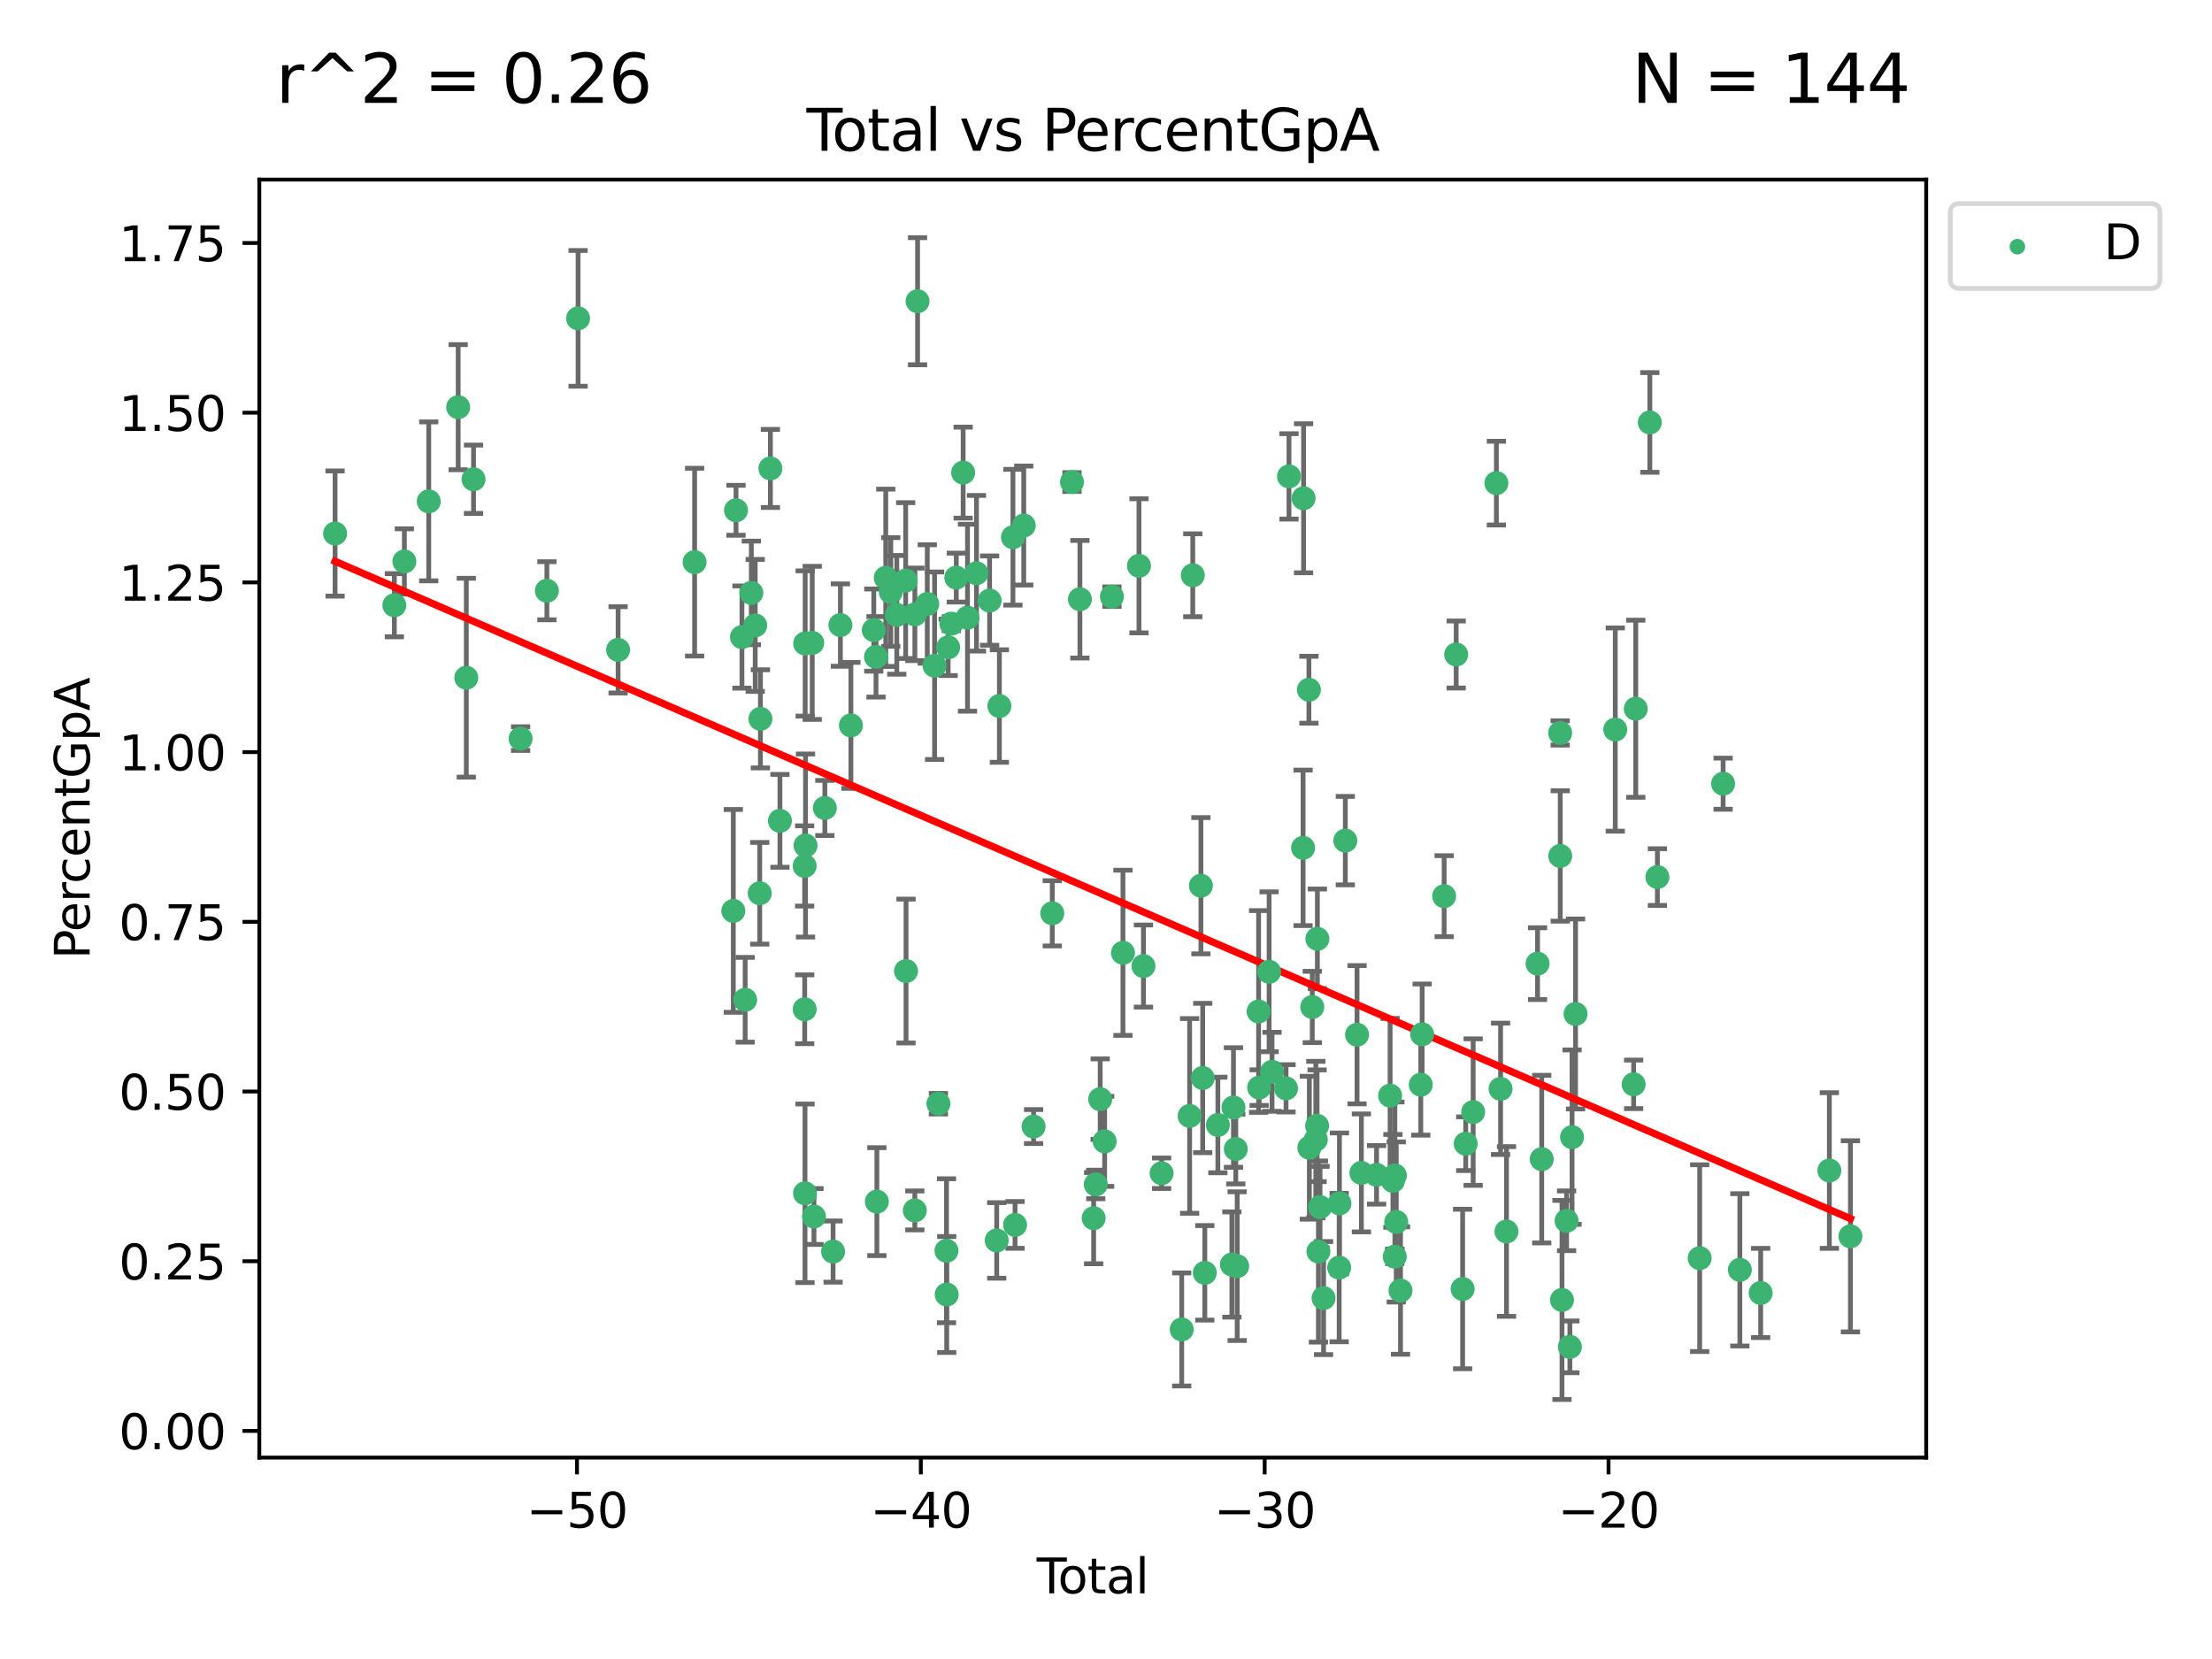 <?xml version="1.0" encoding="utf-8" standalone="no"?>
<!DOCTYPE svg PUBLIC "-//W3C//DTD SVG 1.1//EN"
  "http://www.w3.org/Graphics/SVG/1.1/DTD/svg11.dtd">
<svg xmlns:xlink="http://www.w3.org/1999/xlink" width="460.8pt" height="345.6pt" viewBox="0 0 460.8 345.6" xmlns="http://www.w3.org/2000/svg" version="1.1">
 <defs>
  <style type="text/css">*{stroke-linejoin: round; stroke-linecap: butt}</style>
 </defs>
 <g id="figure_1">
  <g id="patch_1">
   <path d="M 0 345.6 
L 460.8 345.6 
L 460.8 0 
L 0 0 
z
" style="fill: #ffffff"/>
  </g>
  <g id="axes_1">
   <g id="patch_2">
    <path d="M 54.02 303.64 
L 401.26 303.64 
L 401.26 37.411 
L 54.02 37.411 
z
" style="fill: #ffffff"/>
   </g>
   <g id="PathCollection_1">
    <defs>
     <path id="m33762d3cfa" d="M 0 1.118 
C 0.297 1.118 0.581 1 0.791 0.791 
C 1 0.581 1.118 0.297 1.118 0 
C 1.118 -0.297 1 -0.581 0.791 -0.791 
C 0.581 -1 0.297 -1.118 0 -1.118 
C -0.297 -1.118 -0.581 -1 -0.791 -0.791 
C -1 -0.581 -1.118 -0.297 -1.118 0 
C -1.118 0.297 -1 0.581 -0.791 0.791 
C -0.581 1 -0.297 1.118 0 1.118 
z
" style="stroke: #3cb371"/>
    </defs>
    <g clip-path="url(#pc0f12d0875)">
     <use xlink:href="#m33762d3cfa" x="69.804" y="111.145" style="fill: #3cb371; stroke: #3cb371"/>
     <use xlink:href="#m33762d3cfa" x="82.151" y="126.079" style="fill: #3cb371; stroke: #3cb371"/>
     <use xlink:href="#m33762d3cfa" x="84.239" y="116.964" style="fill: #3cb371; stroke: #3cb371"/>
     <use xlink:href="#m33762d3cfa" x="89.314" y="104.445" style="fill: #3cb371; stroke: #3cb371"/>
     <use xlink:href="#m33762d3cfa" x="95.448" y="84.825" style="fill: #3cb371; stroke: #3cb371"/>
     <use xlink:href="#m33762d3cfa" x="97.138" y="141.179" style="fill: #3cb371; stroke: #3cb371"/>
     <use xlink:href="#m33762d3cfa" x="98.644" y="99.838" style="fill: #3cb371; stroke: #3cb371"/>
     <use xlink:href="#m33762d3cfa" x="108.452" y="153.868" style="fill: #3cb371; stroke: #3cb371"/>
     <use xlink:href="#m33762d3cfa" x="113.926" y="123.063" style="fill: #3cb371; stroke: #3cb371"/>
     <use xlink:href="#m33762d3cfa" x="120.425" y="66.321" style="fill: #3cb371; stroke: #3cb371"/>
     <use xlink:href="#m33762d3cfa" x="128.763" y="135.376" style="fill: #3cb371; stroke: #3cb371"/>
     <use xlink:href="#m33762d3cfa" x="144.7" y="117.103" style="fill: #3cb371; stroke: #3cb371"/>
     <use xlink:href="#m33762d3cfa" x="152.763" y="189.755" style="fill: #3cb371; stroke: #3cb371"/>
     <use xlink:href="#m33762d3cfa" x="153.328" y="106.303" style="fill: #3cb371; stroke: #3cb371"/>
     <use xlink:href="#m33762d3cfa" x="154.562" y="132.708" style="fill: #3cb371; stroke: #3cb371"/>
     <use xlink:href="#m33762d3cfa" x="155.231" y="208.27" style="fill: #3cb371; stroke: #3cb371"/>
     <use xlink:href="#m33762d3cfa" x="156.514" y="123.511" style="fill: #3cb371; stroke: #3cb371"/>
     <use xlink:href="#m33762d3cfa" x="157.325" y="130.286" style="fill: #3cb371; stroke: #3cb371"/>
     <use xlink:href="#m33762d3cfa" x="158.266" y="186.08" style="fill: #3cb371; stroke: #3cb371"/>
     <use xlink:href="#m33762d3cfa" x="158.41" y="149.75" style="fill: #3cb371; stroke: #3cb371"/>
     <use xlink:href="#m33762d3cfa" x="160.488" y="97.585" style="fill: #3cb371; stroke: #3cb371"/>
     <use xlink:href="#m33762d3cfa" x="162.474" y="170.992" style="fill: #3cb371; stroke: #3cb371"/>
     <use xlink:href="#m33762d3cfa" x="167.621" y="180.395" style="fill: #3cb371; stroke: #3cb371"/>
     <use xlink:href="#m33762d3cfa" x="167.634" y="210.249" style="fill: #3cb371; stroke: #3cb371"/>
     <use xlink:href="#m33762d3cfa" x="167.698" y="248.587" style="fill: #3cb371; stroke: #3cb371"/>
     <use xlink:href="#m33762d3cfa" x="167.733" y="134.054" style="fill: #3cb371; stroke: #3cb371"/>
     <use xlink:href="#m33762d3cfa" x="167.803" y="176.133" style="fill: #3cb371; stroke: #3cb371"/>
     <use xlink:href="#m33762d3cfa" x="169.201" y="133.921" style="fill: #3cb371; stroke: #3cb371"/>
     <use xlink:href="#m33762d3cfa" x="169.565" y="253.422" style="fill: #3cb371; stroke: #3cb371"/>
     <use xlink:href="#m33762d3cfa" x="171.831" y="168.318" style="fill: #3cb371; stroke: #3cb371"/>
     <use xlink:href="#m33762d3cfa" x="173.547" y="260.725" style="fill: #3cb371; stroke: #3cb371"/>
     <use xlink:href="#m33762d3cfa" x="175.07" y="130.212" style="fill: #3cb371; stroke: #3cb371"/>
     <use xlink:href="#m33762d3cfa" x="177.258" y="151.112" style="fill: #3cb371; stroke: #3cb371"/>
     <use xlink:href="#m33762d3cfa" x="182.026" y="131.256" style="fill: #3cb371; stroke: #3cb371"/>
     <use xlink:href="#m33762d3cfa" x="182.489" y="136.83" style="fill: #3cb371; stroke: #3cb371"/>
     <use xlink:href="#m33762d3cfa" x="182.67" y="250.321" style="fill: #3cb371; stroke: #3cb371"/>
     <use xlink:href="#m33762d3cfa" x="184.521" y="120.362" style="fill: #3cb371; stroke: #3cb371"/>
     <use xlink:href="#m33762d3cfa" x="185.565" y="123.321" style="fill: #3cb371; stroke: #3cb371"/>
     <use xlink:href="#m33762d3cfa" x="186.816" y="128.082" style="fill: #3cb371; stroke: #3cb371"/>
     <use xlink:href="#m33762d3cfa" x="188.667" y="120.946" style="fill: #3cb371; stroke: #3cb371"/>
     <use xlink:href="#m33762d3cfa" x="188.743" y="202.286" style="fill: #3cb371; stroke: #3cb371"/>
     <use xlink:href="#m33762d3cfa" x="190.574" y="252.154" style="fill: #3cb371; stroke: #3cb371"/>
     <use xlink:href="#m33762d3cfa" x="190.584" y="127.983" style="fill: #3cb371; stroke: #3cb371"/>
     <use xlink:href="#m33762d3cfa" x="191.145" y="62.75" style="fill: #3cb371; stroke: #3cb371"/>
     <use xlink:href="#m33762d3cfa" x="193.169" y="125.824" style="fill: #3cb371; stroke: #3cb371"/>
     <use xlink:href="#m33762d3cfa" x="194.691" y="138.683" style="fill: #3cb371; stroke: #3cb371"/>
     <use xlink:href="#m33762d3cfa" x="195.487" y="229.92" style="fill: #3cb371; stroke: #3cb371"/>
     <use xlink:href="#m33762d3cfa" x="197.172" y="260.555" style="fill: #3cb371; stroke: #3cb371"/>
     <use xlink:href="#m33762d3cfa" x="197.217" y="269.671" style="fill: #3cb371; stroke: #3cb371"/>
     <use xlink:href="#m33762d3cfa" x="197.518" y="134.855" style="fill: #3cb371; stroke: #3cb371"/>
     <use xlink:href="#m33762d3cfa" x="198.181" y="129.922" style="fill: #3cb371; stroke: #3cb371"/>
     <use xlink:href="#m33762d3cfa" x="199.214" y="120.324" style="fill: #3cb371; stroke: #3cb371"/>
     <use xlink:href="#m33762d3cfa" x="200.64" y="98.455" style="fill: #3cb371; stroke: #3cb371"/>
     <use xlink:href="#m33762d3cfa" x="201.548" y="128.68" style="fill: #3cb371; stroke: #3cb371"/>
     <use xlink:href="#m33762d3cfa" x="203.419" y="119.422" style="fill: #3cb371; stroke: #3cb371"/>
     <use xlink:href="#m33762d3cfa" x="206.154" y="125.109" style="fill: #3cb371; stroke: #3cb371"/>
     <use xlink:href="#m33762d3cfa" x="207.632" y="258.406" style="fill: #3cb371; stroke: #3cb371"/>
     <use xlink:href="#m33762d3cfa" x="208.191" y="147.081" style="fill: #3cb371; stroke: #3cb371"/>
     <use xlink:href="#m33762d3cfa" x="211.016" y="111.915" style="fill: #3cb371; stroke: #3cb371"/>
     <use xlink:href="#m33762d3cfa" x="211.455" y="255.175" style="fill: #3cb371; stroke: #3cb371"/>
     <use xlink:href="#m33762d3cfa" x="213.266" y="109.48" style="fill: #3cb371; stroke: #3cb371"/>
     <use xlink:href="#m33762d3cfa" x="215.316" y="234.682" style="fill: #3cb371; stroke: #3cb371"/>
     <use xlink:href="#m33762d3cfa" x="219.207" y="190.264" style="fill: #3cb371; stroke: #3cb371"/>
     <use xlink:href="#m33762d3cfa" x="223.317" y="100.417" style="fill: #3cb371; stroke: #3cb371"/>
     <use xlink:href="#m33762d3cfa" x="224.966" y="124.832" style="fill: #3cb371; stroke: #3cb371"/>
     <use xlink:href="#m33762d3cfa" x="227.828" y="253.765" style="fill: #3cb371; stroke: #3cb371"/>
     <use xlink:href="#m33762d3cfa" x="228.267" y="246.741" style="fill: #3cb371; stroke: #3cb371"/>
     <use xlink:href="#m33762d3cfa" x="229.19" y="228.979" style="fill: #3cb371; stroke: #3cb371"/>
     <use xlink:href="#m33762d3cfa" x="230.117" y="237.767" style="fill: #3cb371; stroke: #3cb371"/>
     <use xlink:href="#m33762d3cfa" x="231.638" y="124.286" style="fill: #3cb371; stroke: #3cb371"/>
     <use xlink:href="#m33762d3cfa" x="233.934" y="198.482" style="fill: #3cb371; stroke: #3cb371"/>
     <use xlink:href="#m33762d3cfa" x="237.27" y="117.869" style="fill: #3cb371; stroke: #3cb371"/>
     <use xlink:href="#m33762d3cfa" x="238.202" y="201.247" style="fill: #3cb371; stroke: #3cb371"/>
     <use xlink:href="#m33762d3cfa" x="241.983" y="244.409" style="fill: #3cb371; stroke: #3cb371"/>
     <use xlink:href="#m33762d3cfa" x="246.173" y="276.949" style="fill: #3cb371; stroke: #3cb371"/>
     <use xlink:href="#m33762d3cfa" x="247.822" y="232.464" style="fill: #3cb371; stroke: #3cb371"/>
     <use xlink:href="#m33762d3cfa" x="248.478" y="119.837" style="fill: #3cb371; stroke: #3cb371"/>
     <use xlink:href="#m33762d3cfa" x="250.173" y="184.509" style="fill: #3cb371; stroke: #3cb371"/>
     <use xlink:href="#m33762d3cfa" x="250.544" y="224.566" style="fill: #3cb371; stroke: #3cb371"/>
     <use xlink:href="#m33762d3cfa" x="250.983" y="265.155" style="fill: #3cb371; stroke: #3cb371"/>
     <use xlink:href="#m33762d3cfa" x="253.705" y="234.356" style="fill: #3cb371; stroke: #3cb371"/>
     <use xlink:href="#m33762d3cfa" x="256.623" y="263.421" style="fill: #3cb371; stroke: #3cb371"/>
     <use xlink:href="#m33762d3cfa" x="256.952" y="230.712" style="fill: #3cb371; stroke: #3cb371"/>
     <use xlink:href="#m33762d3cfa" x="257.435" y="239.362" style="fill: #3cb371; stroke: #3cb371"/>
     <use xlink:href="#m33762d3cfa" x="257.728" y="263.765" style="fill: #3cb371; stroke: #3cb371"/>
     <use xlink:href="#m33762d3cfa" x="262.191" y="210.706" style="fill: #3cb371; stroke: #3cb371"/>
     <use xlink:href="#m33762d3cfa" x="262.301" y="226.565" style="fill: #3cb371; stroke: #3cb371"/>
     <use xlink:href="#m33762d3cfa" x="264.378" y="202.442" style="fill: #3cb371; stroke: #3cb371"/>
     <use xlink:href="#m33762d3cfa" x="264.989" y="223.277" style="fill: #3cb371; stroke: #3cb371"/>
     <use xlink:href="#m33762d3cfa" x="267.903" y="226.722" style="fill: #3cb371; stroke: #3cb371"/>
     <use xlink:href="#m33762d3cfa" x="268.519" y="99.243" style="fill: #3cb371; stroke: #3cb371"/>
     <use xlink:href="#m33762d3cfa" x="271.456" y="176.624" style="fill: #3cb371; stroke: #3cb371"/>
     <use xlink:href="#m33762d3cfa" x="271.557" y="103.798" style="fill: #3cb371; stroke: #3cb371"/>
     <use xlink:href="#m33762d3cfa" x="272.669" y="143.689" style="fill: #3cb371; stroke: #3cb371"/>
     <use xlink:href="#m33762d3cfa" x="272.761" y="239.092" style="fill: #3cb371; stroke: #3cb371"/>
     <use xlink:href="#m33762d3cfa" x="273.371" y="209.771" style="fill: #3cb371; stroke: #3cb371"/>
     <use xlink:href="#m33762d3cfa" x="274.11" y="237.401" style="fill: #3cb371; stroke: #3cb371"/>
     <use xlink:href="#m33762d3cfa" x="274.375" y="234.521" style="fill: #3cb371; stroke: #3cb371"/>
     <use xlink:href="#m33762d3cfa" x="274.433" y="195.575" style="fill: #3cb371; stroke: #3cb371"/>
     <use xlink:href="#m33762d3cfa" x="274.651" y="260.712" style="fill: #3cb371; stroke: #3cb371"/>
     <use xlink:href="#m33762d3cfa" x="274.986" y="251.469" style="fill: #3cb371; stroke: #3cb371"/>
     <use xlink:href="#m33762d3cfa" x="275.723" y="270.414" style="fill: #3cb371; stroke: #3cb371"/>
     <use xlink:href="#m33762d3cfa" x="278.973" y="264.058" style="fill: #3cb371; stroke: #3cb371"/>
     <use xlink:href="#m33762d3cfa" x="279.032" y="250.686" style="fill: #3cb371; stroke: #3cb371"/>
     <use xlink:href="#m33762d3cfa" x="280.253" y="175.116" style="fill: #3cb371; stroke: #3cb371"/>
     <use xlink:href="#m33762d3cfa" x="282.696" y="215.549" style="fill: #3cb371; stroke: #3cb371"/>
     <use xlink:href="#m33762d3cfa" x="283.601" y="244.343" style="fill: #3cb371; stroke: #3cb371"/>
     <use xlink:href="#m33762d3cfa" x="286.766" y="244.74" style="fill: #3cb371; stroke: #3cb371"/>
     <use xlink:href="#m33762d3cfa" x="289.584" y="228.236" style="fill: #3cb371; stroke: #3cb371"/>
     <use xlink:href="#m33762d3cfa" x="290.171" y="245.998" style="fill: #3cb371; stroke: #3cb371"/>
     <use xlink:href="#m33762d3cfa" x="290.549" y="261.787" style="fill: #3cb371; stroke: #3cb371"/>
     <use xlink:href="#m33762d3cfa" x="290.577" y="244.88" style="fill: #3cb371; stroke: #3cb371"/>
     <use xlink:href="#m33762d3cfa" x="290.865" y="254.555" style="fill: #3cb371; stroke: #3cb371"/>
     <use xlink:href="#m33762d3cfa" x="291.752" y="268.841" style="fill: #3cb371; stroke: #3cb371"/>
     <use xlink:href="#m33762d3cfa" x="295.973" y="225.962" style="fill: #3cb371; stroke: #3cb371"/>
     <use xlink:href="#m33762d3cfa" x="296.257" y="215.465" style="fill: #3cb371; stroke: #3cb371"/>
     <use xlink:href="#m33762d3cfa" x="300.844" y="186.686" style="fill: #3cb371; stroke: #3cb371"/>
     <use xlink:href="#m33762d3cfa" x="303.348" y="136.343" style="fill: #3cb371; stroke: #3cb371"/>
     <use xlink:href="#m33762d3cfa" x="304.693" y="268.518" style="fill: #3cb371; stroke: #3cb371"/>
     <use xlink:href="#m33762d3cfa" x="305.336" y="238.26" style="fill: #3cb371; stroke: #3cb371"/>
     <use xlink:href="#m33762d3cfa" x="306.886" y="231.668" style="fill: #3cb371; stroke: #3cb371"/>
     <use xlink:href="#m33762d3cfa" x="311.723" y="100.641" style="fill: #3cb371; stroke: #3cb371"/>
     <use xlink:href="#m33762d3cfa" x="312.6" y="226.824" style="fill: #3cb371; stroke: #3cb371"/>
     <use xlink:href="#m33762d3cfa" x="313.83" y="256.538" style="fill: #3cb371; stroke: #3cb371"/>
     <use xlink:href="#m33762d3cfa" x="320.299" y="200.743" style="fill: #3cb371; stroke: #3cb371"/>
     <use xlink:href="#m33762d3cfa" x="321.171" y="241.469" style="fill: #3cb371; stroke: #3cb371"/>
     <use xlink:href="#m33762d3cfa" x="325.012" y="152.689" style="fill: #3cb371; stroke: #3cb371"/>
     <use xlink:href="#m33762d3cfa" x="325.024" y="178.313" style="fill: #3cb371; stroke: #3cb371"/>
     <use xlink:href="#m33762d3cfa" x="325.392" y="270.804" style="fill: #3cb371; stroke: #3cb371"/>
     <use xlink:href="#m33762d3cfa" x="326.351" y="254.318" style="fill: #3cb371; stroke: #3cb371"/>
     <use xlink:href="#m33762d3cfa" x="327.038" y="280.572" style="fill: #3cb371; stroke: #3cb371"/>
     <use xlink:href="#m33762d3cfa" x="327.49" y="236.887" style="fill: #3cb371; stroke: #3cb371"/>
     <use xlink:href="#m33762d3cfa" x="328.215" y="211.231" style="fill: #3cb371; stroke: #3cb371"/>
     <use xlink:href="#m33762d3cfa" x="336.492" y="151.978" style="fill: #3cb371; stroke: #3cb371"/>
     <use xlink:href="#m33762d3cfa" x="340.319" y="225.886" style="fill: #3cb371; stroke: #3cb371"/>
     <use xlink:href="#m33762d3cfa" x="340.759" y="147.643" style="fill: #3cb371; stroke: #3cb371"/>
     <use xlink:href="#m33762d3cfa" x="343.688" y="88.003" style="fill: #3cb371; stroke: #3cb371"/>
     <use xlink:href="#m33762d3cfa" x="345.265" y="182.708" style="fill: #3cb371; stroke: #3cb371"/>
     <use xlink:href="#m33762d3cfa" x="354.074" y="262.097" style="fill: #3cb371; stroke: #3cb371"/>
     <use xlink:href="#m33762d3cfa" x="358.956" y="163.256" style="fill: #3cb371; stroke: #3cb371"/>
     <use xlink:href="#m33762d3cfa" x="362.443" y="264.53" style="fill: #3cb371; stroke: #3cb371"/>
     <use xlink:href="#m33762d3cfa" x="366.781" y="269.347" style="fill: #3cb371; stroke: #3cb371"/>
     <use xlink:href="#m33762d3cfa" x="381.091" y="243.839" style="fill: #3cb371; stroke: #3cb371"/>
     <use xlink:href="#m33762d3cfa" x="385.476" y="257.547" style="fill: #3cb371; stroke: #3cb371"/>
    </g>
   </g>
   <g id="matplotlib.axis_1">
    <g id="xtick_1">
     <g id="line2d_1">
      <defs>
       <path id="ma4a37cdcd1" d="M 0 0 
L 0 3.5 
" style="stroke: #000000; stroke-width: 0.8"/>
      </defs>
      <g>
       <use xlink:href="#ma4a37cdcd1" x="120.194" y="303.64" style="stroke: #000000; stroke-width: 0.8"/>
      </g>
     </g>
     <g id="text_1">
      <!-- −50 -->
      <g transform="translate(109.642 318.238)scale(0.1 -0.1)">
       <defs>
        <path id="DejaVuSans-2212" d="M 678 2272 
L 4684 2272 
L 4684 1741 
L 678 1741 
L 678 2272 
z
" transform="scale(0.016)"/>
        <path id="DejaVuSans-35" d="M 691 4666 
L 3169 4666 
L 3169 4134 
L 1269 4134 
L 1269 2991 
Q 1406 3038 1543 3061 
Q 1681 3084 1819 3084 
Q 2600 3084 3056 2656 
Q 3513 2228 3513 1497 
Q 3513 744 3044 326 
Q 2575 -91 1722 -91 
Q 1428 -91 1123 -41 
Q 819 9 494 109 
L 494 744 
Q 775 591 1075 516 
Q 1375 441 1709 441 
Q 2250 441 2565 725 
Q 2881 1009 2881 1497 
Q 2881 1984 2565 2268 
Q 2250 2553 1709 2553 
Q 1456 2553 1204 2497 
Q 953 2441 691 2322 
L 691 4666 
z
" transform="scale(0.016)"/>
        <path id="DejaVuSans-30" d="M 2034 4250 
Q 1547 4250 1301 3770 
Q 1056 3291 1056 2328 
Q 1056 1369 1301 889 
Q 1547 409 2034 409 
Q 2525 409 2770 889 
Q 3016 1369 3016 2328 
Q 3016 3291 2770 3770 
Q 2525 4250 2034 4250 
z
M 2034 4750 
Q 2819 4750 3233 4129 
Q 3647 3509 3647 2328 
Q 3647 1150 3233 529 
Q 2819 -91 2034 -91 
Q 1250 -91 836 529 
Q 422 1150 422 2328 
Q 422 3509 836 4129 
Q 1250 4750 2034 4750 
z
" transform="scale(0.016)"/>
       </defs>
       <use xlink:href="#DejaVuSans-2212"/>
       <use xlink:href="#DejaVuSans-35" x="83.789"/>
       <use xlink:href="#DejaVuSans-30" x="147.412"/>
      </g>
     </g>
    </g>
    <g id="xtick_2">
     <g id="line2d_2">
      <g>
       <use xlink:href="#ma4a37cdcd1" x="191.825" y="303.64" style="stroke: #000000; stroke-width: 0.8"/>
      </g>
     </g>
     <g id="text_2">
      <!-- −40 -->
      <g transform="translate(181.273 318.238)scale(0.1 -0.1)">
       <defs>
        <path id="DejaVuSans-34" d="M 2419 4116 
L 825 1625 
L 2419 1625 
L 2419 4116 
z
M 2253 4666 
L 3047 4666 
L 3047 1625 
L 3713 1625 
L 3713 1100 
L 3047 1100 
L 3047 0 
L 2419 0 
L 2419 1100 
L 313 1100 
L 313 1709 
L 2253 4666 
z
" transform="scale(0.016)"/>
       </defs>
       <use xlink:href="#DejaVuSans-2212"/>
       <use xlink:href="#DejaVuSans-34" x="83.789"/>
       <use xlink:href="#DejaVuSans-30" x="147.412"/>
      </g>
     </g>
    </g>
    <g id="xtick_3">
     <g id="line2d_3">
      <g>
       <use xlink:href="#ma4a37cdcd1" x="263.456" y="303.64" style="stroke: #000000; stroke-width: 0.8"/>
      </g>
     </g>
     <g id="text_3">
      <!-- −30 -->
      <g transform="translate(252.904 318.238)scale(0.1 -0.1)">
       <defs>
        <path id="DejaVuSans-33" d="M 2597 2516 
Q 3050 2419 3304 2112 
Q 3559 1806 3559 1356 
Q 3559 666 3084 287 
Q 2609 -91 1734 -91 
Q 1441 -91 1130 -33 
Q 819 25 488 141 
L 488 750 
Q 750 597 1062 519 
Q 1375 441 1716 441 
Q 2309 441 2620 675 
Q 2931 909 2931 1356 
Q 2931 1769 2642 2001 
Q 2353 2234 1838 2234 
L 1294 2234 
L 1294 2753 
L 1863 2753 
Q 2328 2753 2575 2939 
Q 2822 3125 2822 3475 
Q 2822 3834 2567 4026 
Q 2313 4219 1838 4219 
Q 1578 4219 1281 4162 
Q 984 4106 628 3988 
L 628 4550 
Q 988 4650 1302 4700 
Q 1616 4750 1894 4750 
Q 2613 4750 3031 4423 
Q 3450 4097 3450 3541 
Q 3450 3153 3228 2886 
Q 3006 2619 2597 2516 
z
" transform="scale(0.016)"/>
       </defs>
       <use xlink:href="#DejaVuSans-2212"/>
       <use xlink:href="#DejaVuSans-33" x="83.789"/>
       <use xlink:href="#DejaVuSans-30" x="147.412"/>
      </g>
     </g>
    </g>
    <g id="xtick_4">
     <g id="line2d_4">
      <g>
       <use xlink:href="#ma4a37cdcd1" x="335.087" y="303.64" style="stroke: #000000; stroke-width: 0.8"/>
      </g>
     </g>
     <g id="text_4">
      <!-- −20 -->
      <g transform="translate(324.534 318.238)scale(0.1 -0.1)">
       <defs>
        <path id="DejaVuSans-32" d="M 1228 531 
L 3431 531 
L 3431 0 
L 469 0 
L 469 531 
Q 828 903 1448 1529 
Q 2069 2156 2228 2338 
Q 2531 2678 2651 2914 
Q 2772 3150 2772 3378 
Q 2772 3750 2511 3984 
Q 2250 4219 1831 4219 
Q 1534 4219 1204 4116 
Q 875 4013 500 3803 
L 500 4441 
Q 881 4594 1212 4672 
Q 1544 4750 1819 4750 
Q 2544 4750 2975 4387 
Q 3406 4025 3406 3419 
Q 3406 3131 3298 2873 
Q 3191 2616 2906 2266 
Q 2828 2175 2409 1742 
Q 1991 1309 1228 531 
z
" transform="scale(0.016)"/>
       </defs>
       <use xlink:href="#DejaVuSans-2212"/>
       <use xlink:href="#DejaVuSans-32" x="83.789"/>
       <use xlink:href="#DejaVuSans-30" x="147.412"/>
      </g>
     </g>
    </g>
    <g id="text_5">
     <!-- Total -->
     <g transform="translate(215.963 331.917)scale(0.1 -0.1)">
      <defs>
       <path id="DejaVuSans-54" d="M -19 4666 
L 3928 4666 
L 3928 4134 
L 2272 4134 
L 2272 0 
L 1638 0 
L 1638 4134 
L -19 4134 
L -19 4666 
z
" transform="scale(0.016)"/>
       <path id="DejaVuSans-6f" d="M 1959 3097 
Q 1497 3097 1228 2736 
Q 959 2375 959 1747 
Q 959 1119 1226 758 
Q 1494 397 1959 397 
Q 2419 397 2687 759 
Q 2956 1122 2956 1747 
Q 2956 2369 2687 2733 
Q 2419 3097 1959 3097 
z
M 1959 3584 
Q 2709 3584 3137 3096 
Q 3566 2609 3566 1747 
Q 3566 888 3137 398 
Q 2709 -91 1959 -91 
Q 1206 -91 779 398 
Q 353 888 353 1747 
Q 353 2609 779 3096 
Q 1206 3584 1959 3584 
z
" transform="scale(0.016)"/>
       <path id="DejaVuSans-74" d="M 1172 4494 
L 1172 3500 
L 2356 3500 
L 2356 3053 
L 1172 3053 
L 1172 1153 
Q 1172 725 1289 603 
Q 1406 481 1766 481 
L 2356 481 
L 2356 0 
L 1766 0 
Q 1100 0 847 248 
Q 594 497 594 1153 
L 594 3053 
L 172 3053 
L 172 3500 
L 594 3500 
L 594 4494 
L 1172 4494 
z
" transform="scale(0.016)"/>
       <path id="DejaVuSans-61" d="M 2194 1759 
Q 1497 1759 1228 1600 
Q 959 1441 959 1056 
Q 959 750 1161 570 
Q 1363 391 1709 391 
Q 2188 391 2477 730 
Q 2766 1069 2766 1631 
L 2766 1759 
L 2194 1759 
z
M 3341 1997 
L 3341 0 
L 2766 0 
L 2766 531 
Q 2569 213 2275 61 
Q 1981 -91 1556 -91 
Q 1019 -91 701 211 
Q 384 513 384 1019 
Q 384 1609 779 1909 
Q 1175 2209 1959 2209 
L 2766 2209 
L 2766 2266 
Q 2766 2663 2505 2880 
Q 2244 3097 1772 3097 
Q 1472 3097 1187 3025 
Q 903 2953 641 2809 
L 641 3341 
Q 956 3463 1253 3523 
Q 1550 3584 1831 3584 
Q 2591 3584 2966 3190 
Q 3341 2797 3341 1997 
z
" transform="scale(0.016)"/>
       <path id="DejaVuSans-6c" d="M 603 4863 
L 1178 4863 
L 1178 0 
L 603 0 
L 603 4863 
z
" transform="scale(0.016)"/>
      </defs>
      <use xlink:href="#DejaVuSans-54"/>
      <use xlink:href="#DejaVuSans-6f" x="44.084"/>
      <use xlink:href="#DejaVuSans-74" x="105.266"/>
      <use xlink:href="#DejaVuSans-61" x="144.475"/>
      <use xlink:href="#DejaVuSans-6c" x="205.754"/>
     </g>
    </g>
   </g>
   <g id="matplotlib.axis_2">
    <g id="ytick_1">
     <g id="line2d_5">
      <defs>
       <path id="mad607d57e9" d="M 0 0 
L -3.5 0 
" style="stroke: #000000; stroke-width: 0.8"/>
      </defs>
      <g>
       <use xlink:href="#mad607d57e9" x="54.02" y="298.09" style="stroke: #000000; stroke-width: 0.8"/>
      </g>
     </g>
     <g id="text_6">
      <!-- 0.00 -->
      <g transform="translate(24.754 301.889)scale(0.1 -0.1)">
       <defs>
        <path id="DejaVuSans-2e" d="M 684 794 
L 1344 794 
L 1344 0 
L 684 0 
L 684 794 
z
" transform="scale(0.016)"/>
       </defs>
       <use xlink:href="#DejaVuSans-30"/>
       <use xlink:href="#DejaVuSans-2e" x="63.623"/>
       <use xlink:href="#DejaVuSans-30" x="95.41"/>
       <use xlink:href="#DejaVuSans-30" x="159.033"/>
      </g>
     </g>
    </g>
    <g id="ytick_2">
     <g id="line2d_6">
      <g>
       <use xlink:href="#mad607d57e9" x="54.02" y="262.737" style="stroke: #000000; stroke-width: 0.8"/>
      </g>
     </g>
     <g id="text_7">
      <!-- 0.25 -->
      <g transform="translate(24.754 266.536)scale(0.1 -0.1)">
       <use xlink:href="#DejaVuSans-30"/>
       <use xlink:href="#DejaVuSans-2e" x="63.623"/>
       <use xlink:href="#DejaVuSans-32" x="95.41"/>
       <use xlink:href="#DejaVuSans-35" x="159.033"/>
      </g>
     </g>
    </g>
    <g id="ytick_3">
     <g id="line2d_7">
      <g>
       <use xlink:href="#mad607d57e9" x="54.02" y="227.384" style="stroke: #000000; stroke-width: 0.8"/>
      </g>
     </g>
     <g id="text_8">
      <!-- 0.50 -->
      <g transform="translate(24.754 231.183)scale(0.1 -0.1)">
       <use xlink:href="#DejaVuSans-30"/>
       <use xlink:href="#DejaVuSans-2e" x="63.623"/>
       <use xlink:href="#DejaVuSans-35" x="95.41"/>
       <use xlink:href="#DejaVuSans-30" x="159.033"/>
      </g>
     </g>
    </g>
    <g id="ytick_4">
     <g id="line2d_8">
      <g>
       <use xlink:href="#mad607d57e9" x="54.02" y="192.031" style="stroke: #000000; stroke-width: 0.8"/>
      </g>
     </g>
     <g id="text_9">
      <!-- 0.75 -->
      <g transform="translate(24.754 195.83)scale(0.1 -0.1)">
       <defs>
        <path id="DejaVuSans-37" d="M 525 4666 
L 3525 4666 
L 3525 4397 
L 1831 0 
L 1172 0 
L 2766 4134 
L 525 4134 
L 525 4666 
z
" transform="scale(0.016)"/>
       </defs>
       <use xlink:href="#DejaVuSans-30"/>
       <use xlink:href="#DejaVuSans-2e" x="63.623"/>
       <use xlink:href="#DejaVuSans-37" x="95.41"/>
       <use xlink:href="#DejaVuSans-35" x="159.033"/>
      </g>
     </g>
    </g>
    <g id="ytick_5">
     <g id="line2d_9">
      <g>
       <use xlink:href="#mad607d57e9" x="54.02" y="156.677" style="stroke: #000000; stroke-width: 0.8"/>
      </g>
     </g>
     <g id="text_10">
      <!-- 1.00 -->
      <g transform="translate(24.754 160.477)scale(0.1 -0.1)">
       <defs>
        <path id="DejaVuSans-31" d="M 794 531 
L 1825 531 
L 1825 4091 
L 703 3866 
L 703 4441 
L 1819 4666 
L 2450 4666 
L 2450 531 
L 3481 531 
L 3481 0 
L 794 0 
L 794 531 
z
" transform="scale(0.016)"/>
       </defs>
       <use xlink:href="#DejaVuSans-31"/>
       <use xlink:href="#DejaVuSans-2e" x="63.623"/>
       <use xlink:href="#DejaVuSans-30" x="95.41"/>
       <use xlink:href="#DejaVuSans-30" x="159.033"/>
      </g>
     </g>
    </g>
    <g id="ytick_6">
     <g id="line2d_10">
      <g>
       <use xlink:href="#mad607d57e9" x="54.02" y="121.324" style="stroke: #000000; stroke-width: 0.8"/>
      </g>
     </g>
     <g id="text_11">
      <!-- 1.25 -->
      <g transform="translate(24.754 125.123)scale(0.1 -0.1)">
       <use xlink:href="#DejaVuSans-31"/>
       <use xlink:href="#DejaVuSans-2e" x="63.623"/>
       <use xlink:href="#DejaVuSans-32" x="95.41"/>
       <use xlink:href="#DejaVuSans-35" x="159.033"/>
      </g>
     </g>
    </g>
    <g id="ytick_7">
     <g id="line2d_11">
      <g>
       <use xlink:href="#mad607d57e9" x="54.02" y="85.971" style="stroke: #000000; stroke-width: 0.8"/>
      </g>
     </g>
     <g id="text_12">
      <!-- 1.50 -->
      <g transform="translate(24.754 89.77)scale(0.1 -0.1)">
       <use xlink:href="#DejaVuSans-31"/>
       <use xlink:href="#DejaVuSans-2e" x="63.623"/>
       <use xlink:href="#DejaVuSans-35" x="95.41"/>
       <use xlink:href="#DejaVuSans-30" x="159.033"/>
      </g>
     </g>
    </g>
    <g id="ytick_8">
     <g id="line2d_12">
      <g>
       <use xlink:href="#mad607d57e9" x="54.02" y="50.618" style="stroke: #000000; stroke-width: 0.8"/>
      </g>
     </g>
     <g id="text_13">
      <!-- 1.75 -->
      <g transform="translate(24.754 54.417)scale(0.1 -0.1)">
       <use xlink:href="#DejaVuSans-31"/>
       <use xlink:href="#DejaVuSans-2e" x="63.623"/>
       <use xlink:href="#DejaVuSans-37" x="95.41"/>
       <use xlink:href="#DejaVuSans-35" x="159.033"/>
      </g>
     </g>
    </g>
    <g id="text_14">
     <!-- PercentGpA -->
     <g transform="translate(18.675 199.802)rotate(-90)scale(0.1 -0.1)">
      <defs>
       <path id="DejaVuSans-50" d="M 1259 4147 
L 1259 2394 
L 2053 2394 
Q 2494 2394 2734 2622 
Q 2975 2850 2975 3272 
Q 2975 3691 2734 3919 
Q 2494 4147 2053 4147 
L 1259 4147 
z
M 628 4666 
L 2053 4666 
Q 2838 4666 3239 4311 
Q 3641 3956 3641 3272 
Q 3641 2581 3239 2228 
Q 2838 1875 2053 1875 
L 1259 1875 
L 1259 0 
L 628 0 
L 628 4666 
z
" transform="scale(0.016)"/>
       <path id="DejaVuSans-65" d="M 3597 1894 
L 3597 1613 
L 953 1613 
Q 991 1019 1311 708 
Q 1631 397 2203 397 
Q 2534 397 2845 478 
Q 3156 559 3463 722 
L 3463 178 
Q 3153 47 2828 -22 
Q 2503 -91 2169 -91 
Q 1331 -91 842 396 
Q 353 884 353 1716 
Q 353 2575 817 3079 
Q 1281 3584 2069 3584 
Q 2775 3584 3186 3129 
Q 3597 2675 3597 1894 
z
M 3022 2063 
Q 3016 2534 2758 2815 
Q 2500 3097 2075 3097 
Q 1594 3097 1305 2825 
Q 1016 2553 972 2059 
L 3022 2063 
z
" transform="scale(0.016)"/>
       <path id="DejaVuSans-72" d="M 2631 2963 
Q 2534 3019 2420 3045 
Q 2306 3072 2169 3072 
Q 1681 3072 1420 2755 
Q 1159 2438 1159 1844 
L 1159 0 
L 581 0 
L 581 3500 
L 1159 3500 
L 1159 2956 
Q 1341 3275 1631 3429 
Q 1922 3584 2338 3584 
Q 2397 3584 2469 3576 
Q 2541 3569 2628 3553 
L 2631 2963 
z
" transform="scale(0.016)"/>
       <path id="DejaVuSans-63" d="M 3122 3366 
L 3122 2828 
Q 2878 2963 2633 3030 
Q 2388 3097 2138 3097 
Q 1578 3097 1268 2742 
Q 959 2388 959 1747 
Q 959 1106 1268 751 
Q 1578 397 2138 397 
Q 2388 397 2633 464 
Q 2878 531 3122 666 
L 3122 134 
Q 2881 22 2623 -34 
Q 2366 -91 2075 -91 
Q 1284 -91 818 406 
Q 353 903 353 1747 
Q 353 2603 823 3093 
Q 1294 3584 2113 3584 
Q 2378 3584 2631 3529 
Q 2884 3475 3122 3366 
z
" transform="scale(0.016)"/>
       <path id="DejaVuSans-6e" d="M 3513 2113 
L 3513 0 
L 2938 0 
L 2938 2094 
Q 2938 2591 2744 2837 
Q 2550 3084 2163 3084 
Q 1697 3084 1428 2787 
Q 1159 2491 1159 1978 
L 1159 0 
L 581 0 
L 581 3500 
L 1159 3500 
L 1159 2956 
Q 1366 3272 1645 3428 
Q 1925 3584 2291 3584 
Q 2894 3584 3203 3211 
Q 3513 2838 3513 2113 
z
" transform="scale(0.016)"/>
       <path id="DejaVuSans-47" d="M 3809 666 
L 3809 1919 
L 2778 1919 
L 2778 2438 
L 4434 2438 
L 4434 434 
Q 4069 175 3628 42 
Q 3188 -91 2688 -91 
Q 1594 -91 976 548 
Q 359 1188 359 2328 
Q 359 3472 976 4111 
Q 1594 4750 2688 4750 
Q 3144 4750 3555 4637 
Q 3966 4525 4313 4306 
L 4313 3634 
Q 3963 3931 3569 4081 
Q 3175 4231 2741 4231 
Q 1884 4231 1454 3753 
Q 1025 3275 1025 2328 
Q 1025 1384 1454 906 
Q 1884 428 2741 428 
Q 3075 428 3337 486 
Q 3600 544 3809 666 
z
" transform="scale(0.016)"/>
       <path id="DejaVuSans-70" d="M 1159 525 
L 1159 -1331 
L 581 -1331 
L 581 3500 
L 1159 3500 
L 1159 2969 
Q 1341 3281 1617 3432 
Q 1894 3584 2278 3584 
Q 2916 3584 3314 3078 
Q 3713 2572 3713 1747 
Q 3713 922 3314 415 
Q 2916 -91 2278 -91 
Q 1894 -91 1617 61 
Q 1341 213 1159 525 
z
M 3116 1747 
Q 3116 2381 2855 2742 
Q 2594 3103 2138 3103 
Q 1681 3103 1420 2742 
Q 1159 2381 1159 1747 
Q 1159 1113 1420 752 
Q 1681 391 2138 391 
Q 2594 391 2855 752 
Q 3116 1113 3116 1747 
z
" transform="scale(0.016)"/>
       <path id="DejaVuSans-41" d="M 2188 4044 
L 1331 1722 
L 3047 1722 
L 2188 4044 
z
M 1831 4666 
L 2547 4666 
L 4325 0 
L 3669 0 
L 3244 1197 
L 1141 1197 
L 716 0 
L 50 0 
L 1831 4666 
z
" transform="scale(0.016)"/>
      </defs>
      <use xlink:href="#DejaVuSans-50"/>
      <use xlink:href="#DejaVuSans-65" x="56.678"/>
      <use xlink:href="#DejaVuSans-72" x="118.201"/>
      <use xlink:href="#DejaVuSans-63" x="157.064"/>
      <use xlink:href="#DejaVuSans-65" x="212.045"/>
      <use xlink:href="#DejaVuSans-6e" x="273.568"/>
      <use xlink:href="#DejaVuSans-74" x="336.947"/>
      <use xlink:href="#DejaVuSans-47" x="376.156"/>
      <use xlink:href="#DejaVuSans-70" x="453.646"/>
      <use xlink:href="#DejaVuSans-41" x="517.123"/>
     </g>
    </g>
   </g>
   <g id="LineCollection_1">
    <path d="M 69.804 124.182 
L 69.804 98.109 
" clip-path="url(#pc0f12d0875)" style="fill: none; stroke: #696969"/>
    <path d="M 82.151 132.66 
L 82.151 119.499 
" clip-path="url(#pc0f12d0875)" style="fill: none; stroke: #696969"/>
    <path d="M 84.239 123.768 
L 84.239 110.16 
" clip-path="url(#pc0f12d0875)" style="fill: none; stroke: #696969"/>
    <path d="M 89.314 120.998 
L 89.314 87.893 
" clip-path="url(#pc0f12d0875)" style="fill: none; stroke: #696969"/>
    <path d="M 95.448 97.859 
L 95.448 71.791 
" clip-path="url(#pc0f12d0875)" style="fill: none; stroke: #696969"/>
    <path d="M 97.138 161.892 
L 97.138 120.466 
" clip-path="url(#pc0f12d0875)" style="fill: none; stroke: #696969"/>
    <path d="M 98.644 106.954 
L 98.644 92.723 
" clip-path="url(#pc0f12d0875)" style="fill: none; stroke: #696969"/>
    <path d="M 108.452 156.335 
L 108.452 151.4 
" clip-path="url(#pc0f12d0875)" style="fill: none; stroke: #696969"/>
    <path d="M 113.926 129.114 
L 113.926 117.012 
" clip-path="url(#pc0f12d0875)" style="fill: none; stroke: #696969"/>
    <path d="M 120.425 80.459 
L 120.425 52.182 
" clip-path="url(#pc0f12d0875)" style="fill: none; stroke: #696969"/>
    <path d="M 128.763 144.361 
L 128.763 126.391 
" clip-path="url(#pc0f12d0875)" style="fill: none; stroke: #696969"/>
    <path d="M 144.7 136.661 
L 144.7 97.545 
" clip-path="url(#pc0f12d0875)" style="fill: none; stroke: #696969"/>
    <path d="M 152.763 210.883 
L 152.763 168.628 
" clip-path="url(#pc0f12d0875)" style="fill: none; stroke: #696969"/>
    <path d="M 153.328 111.503 
L 153.328 101.103 
" clip-path="url(#pc0f12d0875)" style="fill: none; stroke: #696969"/>
    <path d="M 154.562 143.351 
L 154.562 122.065 
" clip-path="url(#pc0f12d0875)" style="fill: none; stroke: #696969"/>
    <path d="M 155.231 217.1 
L 155.231 199.441 
" clip-path="url(#pc0f12d0875)" style="fill: none; stroke: #696969"/>
    <path d="M 156.514 134.299 
L 156.514 112.723 
" clip-path="url(#pc0f12d0875)" style="fill: none; stroke: #696969"/>
    <path d="M 157.325 144.033 
L 157.325 116.538 
" clip-path="url(#pc0f12d0875)" style="fill: none; stroke: #696969"/>
    <path d="M 158.266 196.672 
L 158.266 175.488 
" clip-path="url(#pc0f12d0875)" style="fill: none; stroke: #696969"/>
    <path d="M 158.41 159.972 
L 158.41 139.528 
" clip-path="url(#pc0f12d0875)" style="fill: none; stroke: #696969"/>
    <path d="M 160.488 105.718 
L 160.488 89.453 
" clip-path="url(#pc0f12d0875)" style="fill: none; stroke: #696969"/>
    <path d="M 162.474 180.663 
L 162.474 161.321 
" clip-path="url(#pc0f12d0875)" style="fill: none; stroke: #696969"/>
    <path d="M 167.621 188.752 
L 167.621 172.038 
" clip-path="url(#pc0f12d0875)" style="fill: none; stroke: #696969"/>
    <path d="M 167.634 217.417 
L 167.634 203.081 
" clip-path="url(#pc0f12d0875)" style="fill: none; stroke: #696969"/>
    <path d="M 167.698 267.186 
L 167.698 229.988 
" clip-path="url(#pc0f12d0875)" style="fill: none; stroke: #696969"/>
    <path d="M 167.733 149.186 
L 167.733 118.921 
" clip-path="url(#pc0f12d0875)" style="fill: none; stroke: #696969"/>
    <path d="M 167.803 195.197 
L 167.803 157.069 
" clip-path="url(#pc0f12d0875)" style="fill: none; stroke: #696969"/>
    <path d="M 169.201 149.869 
L 169.201 117.974 
" clip-path="url(#pc0f12d0875)" style="fill: none; stroke: #696969"/>
    <path d="M 169.565 259.241 
L 169.565 247.602 
" clip-path="url(#pc0f12d0875)" style="fill: none; stroke: #696969"/>
    <path d="M 171.831 174.057 
L 171.831 162.578 
" clip-path="url(#pc0f12d0875)" style="fill: none; stroke: #696969"/>
    <path d="M 173.547 267.101 
L 173.547 254.35 
" clip-path="url(#pc0f12d0875)" style="fill: none; stroke: #696969"/>
    <path d="M 175.07 138.793 
L 175.07 121.631 
" clip-path="url(#pc0f12d0875)" style="fill: none; stroke: #696969"/>
    <path d="M 177.258 164.232 
L 177.258 137.991 
" clip-path="url(#pc0f12d0875)" style="fill: none; stroke: #696969"/>
    <path d="M 182.026 139.817 
L 182.026 122.695 
" clip-path="url(#pc0f12d0875)" style="fill: none; stroke: #696969"/>
    <path d="M 182.489 145.213 
L 182.489 128.447 
" clip-path="url(#pc0f12d0875)" style="fill: none; stroke: #696969"/>
    <path d="M 182.67 261.564 
L 182.67 239.078 
" clip-path="url(#pc0f12d0875)" style="fill: none; stroke: #696969"/>
    <path d="M 184.521 138.829 
L 184.521 101.895 
" clip-path="url(#pc0f12d0875)" style="fill: none; stroke: #696969"/>
    <path d="M 185.565 134.643 
L 185.565 111.998 
" clip-path="url(#pc0f12d0875)" style="fill: none; stroke: #696969"/>
    <path d="M 186.816 140.45 
L 186.816 115.714 
" clip-path="url(#pc0f12d0875)" style="fill: none; stroke: #696969"/>
    <path d="M 188.667 137.177 
L 188.667 104.714 
" clip-path="url(#pc0f12d0875)" style="fill: none; stroke: #696969"/>
    <path d="M 188.743 217.268 
L 188.743 187.304 
" clip-path="url(#pc0f12d0875)" style="fill: none; stroke: #696969"/>
    <path d="M 190.574 256.212 
L 190.574 248.096 
" clip-path="url(#pc0f12d0875)" style="fill: none; stroke: #696969"/>
    <path d="M 190.584 137.62 
L 190.584 118.346 
" clip-path="url(#pc0f12d0875)" style="fill: none; stroke: #696969"/>
    <path d="M 191.145 75.987 
L 191.145 49.513 
" clip-path="url(#pc0f12d0875)" style="fill: none; stroke: #696969"/>
    <path d="M 193.169 138.16 
L 193.169 113.488 
" clip-path="url(#pc0f12d0875)" style="fill: none; stroke: #696969"/>
    <path d="M 194.691 158.212 
L 194.691 119.154 
" clip-path="url(#pc0f12d0875)" style="fill: none; stroke: #696969"/>
    <path d="M 195.487 232.062 
L 195.487 227.778 
" clip-path="url(#pc0f12d0875)" style="fill: none; stroke: #696969"/>
    <path d="M 197.172 275.552 
L 197.172 245.558 
" clip-path="url(#pc0f12d0875)" style="fill: none; stroke: #696969"/>
    <path d="M 197.217 281.747 
L 197.217 257.594 
" clip-path="url(#pc0f12d0875)" style="fill: none; stroke: #696969"/>
    <path d="M 197.518 140.729 
L 197.518 128.982 
" clip-path="url(#pc0f12d0875)" style="fill: none; stroke: #696969"/>
    <path d="M 198.181 131.373 
L 198.181 128.47 
" clip-path="url(#pc0f12d0875)" style="fill: none; stroke: #696969"/>
    <path d="M 199.214 125.418 
L 199.214 115.229 
" clip-path="url(#pc0f12d0875)" style="fill: none; stroke: #696969"/>
    <path d="M 200.64 107.93 
L 200.64 88.979 
" clip-path="url(#pc0f12d0875)" style="fill: none; stroke: #696969"/>
    <path d="M 201.548 148.149 
L 201.548 109.211 
" clip-path="url(#pc0f12d0875)" style="fill: none; stroke: #696969"/>
    <path d="M 203.419 135.63 
L 203.419 103.214 
" clip-path="url(#pc0f12d0875)" style="fill: none; stroke: #696969"/>
    <path d="M 206.154 134.412 
L 206.154 115.805 
" clip-path="url(#pc0f12d0875)" style="fill: none; stroke: #696969"/>
    <path d="M 207.632 266.278 
L 207.632 250.533 
" clip-path="url(#pc0f12d0875)" style="fill: none; stroke: #696969"/>
    <path d="M 208.191 158.796 
L 208.191 135.366 
" clip-path="url(#pc0f12d0875)" style="fill: none; stroke: #696969"/>
    <path d="M 211.016 126.056 
L 211.016 97.773 
" clip-path="url(#pc0f12d0875)" style="fill: none; stroke: #696969"/>
    <path d="M 211.455 260.048 
L 211.455 250.302 
" clip-path="url(#pc0f12d0875)" style="fill: none; stroke: #696969"/>
    <path d="M 213.266 121.871 
L 213.266 97.089 
" clip-path="url(#pc0f12d0875)" style="fill: none; stroke: #696969"/>
    <path d="M 215.316 238.223 
L 215.316 231.142 
" clip-path="url(#pc0f12d0875)" style="fill: none; stroke: #696969"/>
    <path d="M 219.207 197.06 
L 219.207 183.469 
" clip-path="url(#pc0f12d0875)" style="fill: none; stroke: #696969"/>
    <path d="M 223.317 102.374 
L 223.317 98.46 
" clip-path="url(#pc0f12d0875)" style="fill: none; stroke: #696969"/>
    <path d="M 224.966 137.078 
L 224.966 112.586 
" clip-path="url(#pc0f12d0875)" style="fill: none; stroke: #696969"/>
    <path d="M 227.828 263.266 
L 227.828 244.264 
" clip-path="url(#pc0f12d0875)" style="fill: none; stroke: #696969"/>
    <path d="M 228.267 249.718 
L 228.267 243.764 
" clip-path="url(#pc0f12d0875)" style="fill: none; stroke: #696969"/>
    <path d="M 229.19 237.367 
L 229.19 220.59 
" clip-path="url(#pc0f12d0875)" style="fill: none; stroke: #696969"/>
    <path d="M 230.117 247.144 
L 230.117 228.389 
" clip-path="url(#pc0f12d0875)" style="fill: none; stroke: #696969"/>
    <path d="M 231.638 126.315 
L 231.638 122.257 
" clip-path="url(#pc0f12d0875)" style="fill: none; stroke: #696969"/>
    <path d="M 233.934 215.685 
L 233.934 181.279 
" clip-path="url(#pc0f12d0875)" style="fill: none; stroke: #696969"/>
    <path d="M 237.27 131.84 
L 237.27 103.898 
" clip-path="url(#pc0f12d0875)" style="fill: none; stroke: #696969"/>
    <path d="M 238.202 209.803 
L 238.202 192.692 
" clip-path="url(#pc0f12d0875)" style="fill: none; stroke: #696969"/>
    <path d="M 241.983 247.585 
L 241.983 241.233 
" clip-path="url(#pc0f12d0875)" style="fill: none; stroke: #696969"/>
    <path d="M 246.173 288.724 
L 246.173 265.175 
" clip-path="url(#pc0f12d0875)" style="fill: none; stroke: #696969"/>
    <path d="M 247.822 252.746 
L 247.822 212.181 
" clip-path="url(#pc0f12d0875)" style="fill: none; stroke: #696969"/>
    <path d="M 248.478 128.47 
L 248.478 111.204 
" clip-path="url(#pc0f12d0875)" style="fill: none; stroke: #696969"/>
    <path d="M 250.173 198.699 
L 250.173 170.32 
" clip-path="url(#pc0f12d0875)" style="fill: none; stroke: #696969"/>
    <path d="M 250.544 240.119 
L 250.544 209.014 
" clip-path="url(#pc0f12d0875)" style="fill: none; stroke: #696969"/>
    <path d="M 250.983 275.001 
L 250.983 255.309 
" clip-path="url(#pc0f12d0875)" style="fill: none; stroke: #696969"/>
    <path d="M 253.705 244.309 
L 253.705 224.403 
" clip-path="url(#pc0f12d0875)" style="fill: none; stroke: #696969"/>
    <path d="M 256.623 274.383 
L 256.623 252.458 
" clip-path="url(#pc0f12d0875)" style="fill: none; stroke: #696969"/>
    <path d="M 256.952 243.168 
L 256.952 218.255 
" clip-path="url(#pc0f12d0875)" style="fill: none; stroke: #696969"/>
    <path d="M 257.435 246.633 
L 257.435 232.09 
" clip-path="url(#pc0f12d0875)" style="fill: none; stroke: #696969"/>
    <path d="M 257.728 279.255 
L 257.728 248.274 
" clip-path="url(#pc0f12d0875)" style="fill: none; stroke: #696969"/>
    <path d="M 262.191 231.715 
L 262.191 189.696 
" clip-path="url(#pc0f12d0875)" style="fill: none; stroke: #696969"/>
    <path d="M 262.301 230.269 
L 262.301 222.86 
" clip-path="url(#pc0f12d0875)" style="fill: none; stroke: #696969"/>
    <path d="M 264.378 219.092 
L 264.378 185.791 
" clip-path="url(#pc0f12d0875)" style="fill: none; stroke: #696969"/>
    <path d="M 264.989 231.501 
L 264.989 215.053 
" clip-path="url(#pc0f12d0875)" style="fill: none; stroke: #696969"/>
    <path d="M 267.903 231.65 
L 267.903 221.795 
" clip-path="url(#pc0f12d0875)" style="fill: none; stroke: #696969"/>
    <path d="M 268.519 108.135 
L 268.519 90.35 
" clip-path="url(#pc0f12d0875)" style="fill: none; stroke: #696969"/>
    <path d="M 271.456 192.817 
L 271.456 160.43 
" clip-path="url(#pc0f12d0875)" style="fill: none; stroke: #696969"/>
    <path d="M 271.557 119.321 
L 271.557 88.276 
" clip-path="url(#pc0f12d0875)" style="fill: none; stroke: #696969"/>
    <path d="M 272.669 150.66 
L 272.669 136.718 
" clip-path="url(#pc0f12d0875)" style="fill: none; stroke: #696969"/>
    <path d="M 272.761 253.971 
L 272.761 224.212 
" clip-path="url(#pc0f12d0875)" style="fill: none; stroke: #696969"/>
    <path d="M 273.371 217.199 
L 273.371 202.343 
" clip-path="url(#pc0f12d0875)" style="fill: none; stroke: #696969"/>
    <path d="M 274.11 253.701 
L 274.11 221.1 
" clip-path="url(#pc0f12d0875)" style="fill: none; stroke: #696969"/>
    <path d="M 274.375 246.16 
L 274.375 222.881 
" clip-path="url(#pc0f12d0875)" style="fill: none; stroke: #696969"/>
    <path d="M 274.433 205.949 
L 274.433 185.2 
" clip-path="url(#pc0f12d0875)" style="fill: none; stroke: #696969"/>
    <path d="M 274.651 279.581 
L 274.651 241.843 
" clip-path="url(#pc0f12d0875)" style="fill: none; stroke: #696969"/>
    <path d="M 274.986 259.967 
L 274.986 242.971 
" clip-path="url(#pc0f12d0875)" style="fill: none; stroke: #696969"/>
    <path d="M 275.723 282.191 
L 275.723 258.637 
" clip-path="url(#pc0f12d0875)" style="fill: none; stroke: #696969"/>
    <path d="M 278.973 279.517 
L 278.973 248.6 
" clip-path="url(#pc0f12d0875)" style="fill: none; stroke: #696969"/>
    <path d="M 279.032 265.348 
L 279.032 236.023 
" clip-path="url(#pc0f12d0875)" style="fill: none; stroke: #696969"/>
    <path d="M 280.253 184.322 
L 280.253 165.91 
" clip-path="url(#pc0f12d0875)" style="fill: none; stroke: #696969"/>
    <path d="M 282.696 229.953 
L 282.696 201.145 
" clip-path="url(#pc0f12d0875)" style="fill: none; stroke: #696969"/>
    <path d="M 283.601 256.628 
L 283.601 232.057 
" clip-path="url(#pc0f12d0875)" style="fill: none; stroke: #696969"/>
    <path d="M 286.766 250.837 
L 286.766 238.644 
" clip-path="url(#pc0f12d0875)" style="fill: none; stroke: #696969"/>
    <path d="M 289.584 244.308 
L 289.584 212.163 
" clip-path="url(#pc0f12d0875)" style="fill: none; stroke: #696969"/>
    <path d="M 290.171 255.671 
L 290.171 236.326 
" clip-path="url(#pc0f12d0875)" style="fill: none; stroke: #696969"/>
    <path d="M 290.549 263.227 
L 290.549 260.346 
" clip-path="url(#pc0f12d0875)" style="fill: none; stroke: #696969"/>
    <path d="M 290.577 260.201 
L 290.577 229.56 
" clip-path="url(#pc0f12d0875)" style="fill: none; stroke: #696969"/>
    <path d="M 290.865 271.233 
L 290.865 237.878 
" clip-path="url(#pc0f12d0875)" style="fill: none; stroke: #696969"/>
    <path d="M 291.752 282.116 
L 291.752 255.566 
" clip-path="url(#pc0f12d0875)" style="fill: none; stroke: #696969"/>
    <path d="M 295.973 236.47 
L 295.973 215.454 
" clip-path="url(#pc0f12d0875)" style="fill: none; stroke: #696969"/>
    <path d="M 296.257 225.949 
L 296.257 204.981 
" clip-path="url(#pc0f12d0875)" style="fill: none; stroke: #696969"/>
    <path d="M 300.844 195.113 
L 300.844 178.259 
" clip-path="url(#pc0f12d0875)" style="fill: none; stroke: #696969"/>
    <path d="M 303.348 143.327 
L 303.348 129.359 
" clip-path="url(#pc0f12d0875)" style="fill: none; stroke: #696969"/>
    <path d="M 304.693 285.133 
L 304.693 251.902 
" clip-path="url(#pc0f12d0875)" style="fill: none; stroke: #696969"/>
    <path d="M 305.336 243.852 
L 305.336 232.667 
" clip-path="url(#pc0f12d0875)" style="fill: none; stroke: #696969"/>
    <path d="M 306.886 246.927 
L 306.886 216.409 
" clip-path="url(#pc0f12d0875)" style="fill: none; stroke: #696969"/>
    <path d="M 311.723 109.362 
L 311.723 91.92 
" clip-path="url(#pc0f12d0875)" style="fill: none; stroke: #696969"/>
    <path d="M 312.6 240.509 
L 312.6 213.139 
" clip-path="url(#pc0f12d0875)" style="fill: none; stroke: #696969"/>
    <path d="M 313.83 274.215 
L 313.83 238.861 
" clip-path="url(#pc0f12d0875)" style="fill: none; stroke: #696969"/>
    <path d="M 320.299 208.22 
L 320.299 193.266 
" clip-path="url(#pc0f12d0875)" style="fill: none; stroke: #696969"/>
    <path d="M 321.171 258.927 
L 321.171 224.012 
" clip-path="url(#pc0f12d0875)" style="fill: none; stroke: #696969"/>
    <path d="M 325.012 155.21 
L 325.012 150.167 
" clip-path="url(#pc0f12d0875)" style="fill: none; stroke: #696969"/>
    <path d="M 325.024 191.895 
L 325.024 164.732 
" clip-path="url(#pc0f12d0875)" style="fill: none; stroke: #696969"/>
    <path d="M 325.392 291.539 
L 325.392 250.069 
" clip-path="url(#pc0f12d0875)" style="fill: none; stroke: #696969"/>
    <path d="M 326.351 260.54 
L 326.351 248.095 
" clip-path="url(#pc0f12d0875)" style="fill: none; stroke: #696969"/>
    <path d="M 327.038 285.966 
L 327.038 275.177 
" clip-path="url(#pc0f12d0875)" style="fill: none; stroke: #696969"/>
    <path d="M 327.49 255.05 
L 327.49 218.724 
" clip-path="url(#pc0f12d0875)" style="fill: none; stroke: #696969"/>
    <path d="M 328.215 231.017 
L 328.215 191.444 
" clip-path="url(#pc0f12d0875)" style="fill: none; stroke: #696969"/>
    <path d="M 336.492 173.141 
L 336.492 130.815 
" clip-path="url(#pc0f12d0875)" style="fill: none; stroke: #696969"/>
    <path d="M 340.319 230.94 
L 340.319 220.833 
" clip-path="url(#pc0f12d0875)" style="fill: none; stroke: #696969"/>
    <path d="M 340.759 166.09 
L 340.759 129.195 
" clip-path="url(#pc0f12d0875)" style="fill: none; stroke: #696969"/>
    <path d="M 343.688 98.382 
L 343.688 77.623 
" clip-path="url(#pc0f12d0875)" style="fill: none; stroke: #696969"/>
    <path d="M 345.265 188.612 
L 345.265 176.805 
" clip-path="url(#pc0f12d0875)" style="fill: none; stroke: #696969"/>
    <path d="M 354.074 281.549 
L 354.074 242.645 
" clip-path="url(#pc0f12d0875)" style="fill: none; stroke: #696969"/>
    <path d="M 358.956 168.58 
L 358.956 157.933 
" clip-path="url(#pc0f12d0875)" style="fill: none; stroke: #696969"/>
    <path d="M 362.443 280.392 
L 362.443 248.668 
" clip-path="url(#pc0f12d0875)" style="fill: none; stroke: #696969"/>
    <path d="M 366.781 278.636 
L 366.781 260.057 
" clip-path="url(#pc0f12d0875)" style="fill: none; stroke: #696969"/>
    <path d="M 381.091 260.05 
L 381.091 227.629 
" clip-path="url(#pc0f12d0875)" style="fill: none; stroke: #696969"/>
    <path d="M 385.476 277.456 
L 385.476 237.638 
" clip-path="url(#pc0f12d0875)" style="fill: none; stroke: #696969"/>
   </g>
   <g id="line2d_13">
    <defs>
     <path id="m8672daf08e" d="M 2 0 
L -2 -0 
" style="stroke: #696969"/>
    </defs>
    <g clip-path="url(#pc0f12d0875)">
     <use xlink:href="#m8672daf08e" x="69.804" y="124.182" style="fill: #696969; stroke: #696969"/>
     <use xlink:href="#m8672daf08e" x="82.151" y="132.66" style="fill: #696969; stroke: #696969"/>
     <use xlink:href="#m8672daf08e" x="84.239" y="123.768" style="fill: #696969; stroke: #696969"/>
     <use xlink:href="#m8672daf08e" x="89.314" y="120.998" style="fill: #696969; stroke: #696969"/>
     <use xlink:href="#m8672daf08e" x="95.448" y="97.859" style="fill: #696969; stroke: #696969"/>
     <use xlink:href="#m8672daf08e" x="97.138" y="161.892" style="fill: #696969; stroke: #696969"/>
     <use xlink:href="#m8672daf08e" x="98.644" y="106.954" style="fill: #696969; stroke: #696969"/>
     <use xlink:href="#m8672daf08e" x="108.452" y="156.335" style="fill: #696969; stroke: #696969"/>
     <use xlink:href="#m8672daf08e" x="113.926" y="129.114" style="fill: #696969; stroke: #696969"/>
     <use xlink:href="#m8672daf08e" x="120.425" y="80.459" style="fill: #696969; stroke: #696969"/>
     <use xlink:href="#m8672daf08e" x="128.763" y="144.361" style="fill: #696969; stroke: #696969"/>
     <use xlink:href="#m8672daf08e" x="144.7" y="136.661" style="fill: #696969; stroke: #696969"/>
     <use xlink:href="#m8672daf08e" x="152.763" y="210.883" style="fill: #696969; stroke: #696969"/>
     <use xlink:href="#m8672daf08e" x="153.328" y="111.503" style="fill: #696969; stroke: #696969"/>
     <use xlink:href="#m8672daf08e" x="154.562" y="143.351" style="fill: #696969; stroke: #696969"/>
     <use xlink:href="#m8672daf08e" x="155.231" y="217.1" style="fill: #696969; stroke: #696969"/>
     <use xlink:href="#m8672daf08e" x="156.514" y="134.299" style="fill: #696969; stroke: #696969"/>
     <use xlink:href="#m8672daf08e" x="157.325" y="144.033" style="fill: #696969; stroke: #696969"/>
     <use xlink:href="#m8672daf08e" x="158.266" y="196.672" style="fill: #696969; stroke: #696969"/>
     <use xlink:href="#m8672daf08e" x="158.41" y="159.972" style="fill: #696969; stroke: #696969"/>
     <use xlink:href="#m8672daf08e" x="160.488" y="105.718" style="fill: #696969; stroke: #696969"/>
     <use xlink:href="#m8672daf08e" x="162.474" y="180.663" style="fill: #696969; stroke: #696969"/>
     <use xlink:href="#m8672daf08e" x="167.621" y="188.752" style="fill: #696969; stroke: #696969"/>
     <use xlink:href="#m8672daf08e" x="167.634" y="217.417" style="fill: #696969; stroke: #696969"/>
     <use xlink:href="#m8672daf08e" x="167.698" y="267.186" style="fill: #696969; stroke: #696969"/>
     <use xlink:href="#m8672daf08e" x="167.733" y="149.186" style="fill: #696969; stroke: #696969"/>
     <use xlink:href="#m8672daf08e" x="167.803" y="195.197" style="fill: #696969; stroke: #696969"/>
     <use xlink:href="#m8672daf08e" x="169.201" y="149.869" style="fill: #696969; stroke: #696969"/>
     <use xlink:href="#m8672daf08e" x="169.565" y="259.241" style="fill: #696969; stroke: #696969"/>
     <use xlink:href="#m8672daf08e" x="171.831" y="174.057" style="fill: #696969; stroke: #696969"/>
     <use xlink:href="#m8672daf08e" x="173.547" y="267.101" style="fill: #696969; stroke: #696969"/>
     <use xlink:href="#m8672daf08e" x="175.07" y="138.793" style="fill: #696969; stroke: #696969"/>
     <use xlink:href="#m8672daf08e" x="177.258" y="164.232" style="fill: #696969; stroke: #696969"/>
     <use xlink:href="#m8672daf08e" x="182.026" y="139.817" style="fill: #696969; stroke: #696969"/>
     <use xlink:href="#m8672daf08e" x="182.489" y="145.213" style="fill: #696969; stroke: #696969"/>
     <use xlink:href="#m8672daf08e" x="182.67" y="261.564" style="fill: #696969; stroke: #696969"/>
     <use xlink:href="#m8672daf08e" x="184.521" y="138.829" style="fill: #696969; stroke: #696969"/>
     <use xlink:href="#m8672daf08e" x="185.565" y="134.643" style="fill: #696969; stroke: #696969"/>
     <use xlink:href="#m8672daf08e" x="186.816" y="140.45" style="fill: #696969; stroke: #696969"/>
     <use xlink:href="#m8672daf08e" x="188.667" y="137.177" style="fill: #696969; stroke: #696969"/>
     <use xlink:href="#m8672daf08e" x="188.743" y="217.268" style="fill: #696969; stroke: #696969"/>
     <use xlink:href="#m8672daf08e" x="190.574" y="256.212" style="fill: #696969; stroke: #696969"/>
     <use xlink:href="#m8672daf08e" x="190.584" y="137.62" style="fill: #696969; stroke: #696969"/>
     <use xlink:href="#m8672daf08e" x="191.145" y="75.987" style="fill: #696969; stroke: #696969"/>
     <use xlink:href="#m8672daf08e" x="193.169" y="138.16" style="fill: #696969; stroke: #696969"/>
     <use xlink:href="#m8672daf08e" x="194.691" y="158.212" style="fill: #696969; stroke: #696969"/>
     <use xlink:href="#m8672daf08e" x="195.487" y="232.062" style="fill: #696969; stroke: #696969"/>
     <use xlink:href="#m8672daf08e" x="197.172" y="275.552" style="fill: #696969; stroke: #696969"/>
     <use xlink:href="#m8672daf08e" x="197.217" y="281.747" style="fill: #696969; stroke: #696969"/>
     <use xlink:href="#m8672daf08e" x="197.518" y="140.729" style="fill: #696969; stroke: #696969"/>
     <use xlink:href="#m8672daf08e" x="198.181" y="131.373" style="fill: #696969; stroke: #696969"/>
     <use xlink:href="#m8672daf08e" x="199.214" y="125.418" style="fill: #696969; stroke: #696969"/>
     <use xlink:href="#m8672daf08e" x="200.64" y="107.93" style="fill: #696969; stroke: #696969"/>
     <use xlink:href="#m8672daf08e" x="201.548" y="148.149" style="fill: #696969; stroke: #696969"/>
     <use xlink:href="#m8672daf08e" x="203.419" y="135.63" style="fill: #696969; stroke: #696969"/>
     <use xlink:href="#m8672daf08e" x="206.154" y="134.412" style="fill: #696969; stroke: #696969"/>
     <use xlink:href="#m8672daf08e" x="207.632" y="266.278" style="fill: #696969; stroke: #696969"/>
     <use xlink:href="#m8672daf08e" x="208.191" y="158.796" style="fill: #696969; stroke: #696969"/>
     <use xlink:href="#m8672daf08e" x="211.016" y="126.056" style="fill: #696969; stroke: #696969"/>
     <use xlink:href="#m8672daf08e" x="211.455" y="260.048" style="fill: #696969; stroke: #696969"/>
     <use xlink:href="#m8672daf08e" x="213.266" y="121.871" style="fill: #696969; stroke: #696969"/>
     <use xlink:href="#m8672daf08e" x="215.316" y="238.223" style="fill: #696969; stroke: #696969"/>
     <use xlink:href="#m8672daf08e" x="219.207" y="197.06" style="fill: #696969; stroke: #696969"/>
     <use xlink:href="#m8672daf08e" x="223.317" y="102.374" style="fill: #696969; stroke: #696969"/>
     <use xlink:href="#m8672daf08e" x="224.966" y="137.078" style="fill: #696969; stroke: #696969"/>
     <use xlink:href="#m8672daf08e" x="227.828" y="263.266" style="fill: #696969; stroke: #696969"/>
     <use xlink:href="#m8672daf08e" x="228.267" y="249.718" style="fill: #696969; stroke: #696969"/>
     <use xlink:href="#m8672daf08e" x="229.19" y="237.367" style="fill: #696969; stroke: #696969"/>
     <use xlink:href="#m8672daf08e" x="230.117" y="247.144" style="fill: #696969; stroke: #696969"/>
     <use xlink:href="#m8672daf08e" x="231.638" y="126.315" style="fill: #696969; stroke: #696969"/>
     <use xlink:href="#m8672daf08e" x="233.934" y="215.685" style="fill: #696969; stroke: #696969"/>
     <use xlink:href="#m8672daf08e" x="237.27" y="131.84" style="fill: #696969; stroke: #696969"/>
     <use xlink:href="#m8672daf08e" x="238.202" y="209.803" style="fill: #696969; stroke: #696969"/>
     <use xlink:href="#m8672daf08e" x="241.983" y="247.585" style="fill: #696969; stroke: #696969"/>
     <use xlink:href="#m8672daf08e" x="246.173" y="288.724" style="fill: #696969; stroke: #696969"/>
     <use xlink:href="#m8672daf08e" x="247.822" y="252.746" style="fill: #696969; stroke: #696969"/>
     <use xlink:href="#m8672daf08e" x="248.478" y="128.47" style="fill: #696969; stroke: #696969"/>
     <use xlink:href="#m8672daf08e" x="250.173" y="198.699" style="fill: #696969; stroke: #696969"/>
     <use xlink:href="#m8672daf08e" x="250.544" y="240.119" style="fill: #696969; stroke: #696969"/>
     <use xlink:href="#m8672daf08e" x="250.983" y="275.001" style="fill: #696969; stroke: #696969"/>
     <use xlink:href="#m8672daf08e" x="253.705" y="244.309" style="fill: #696969; stroke: #696969"/>
     <use xlink:href="#m8672daf08e" x="256.623" y="274.383" style="fill: #696969; stroke: #696969"/>
     <use xlink:href="#m8672daf08e" x="256.952" y="243.168" style="fill: #696969; stroke: #696969"/>
     <use xlink:href="#m8672daf08e" x="257.435" y="246.633" style="fill: #696969; stroke: #696969"/>
     <use xlink:href="#m8672daf08e" x="257.728" y="279.255" style="fill: #696969; stroke: #696969"/>
     <use xlink:href="#m8672daf08e" x="262.191" y="231.715" style="fill: #696969; stroke: #696969"/>
     <use xlink:href="#m8672daf08e" x="262.301" y="230.269" style="fill: #696969; stroke: #696969"/>
     <use xlink:href="#m8672daf08e" x="264.378" y="219.092" style="fill: #696969; stroke: #696969"/>
     <use xlink:href="#m8672daf08e" x="264.989" y="231.501" style="fill: #696969; stroke: #696969"/>
     <use xlink:href="#m8672daf08e" x="267.903" y="231.65" style="fill: #696969; stroke: #696969"/>
     <use xlink:href="#m8672daf08e" x="268.519" y="108.135" style="fill: #696969; stroke: #696969"/>
     <use xlink:href="#m8672daf08e" x="271.456" y="192.817" style="fill: #696969; stroke: #696969"/>
     <use xlink:href="#m8672daf08e" x="271.557" y="119.321" style="fill: #696969; stroke: #696969"/>
     <use xlink:href="#m8672daf08e" x="272.669" y="150.66" style="fill: #696969; stroke: #696969"/>
     <use xlink:href="#m8672daf08e" x="272.761" y="253.971" style="fill: #696969; stroke: #696969"/>
     <use xlink:href="#m8672daf08e" x="273.371" y="217.199" style="fill: #696969; stroke: #696969"/>
     <use xlink:href="#m8672daf08e" x="274.11" y="253.701" style="fill: #696969; stroke: #696969"/>
     <use xlink:href="#m8672daf08e" x="274.375" y="246.16" style="fill: #696969; stroke: #696969"/>
     <use xlink:href="#m8672daf08e" x="274.433" y="205.949" style="fill: #696969; stroke: #696969"/>
     <use xlink:href="#m8672daf08e" x="274.651" y="279.581" style="fill: #696969; stroke: #696969"/>
     <use xlink:href="#m8672daf08e" x="274.986" y="259.967" style="fill: #696969; stroke: #696969"/>
     <use xlink:href="#m8672daf08e" x="275.723" y="282.191" style="fill: #696969; stroke: #696969"/>
     <use xlink:href="#m8672daf08e" x="278.973" y="279.517" style="fill: #696969; stroke: #696969"/>
     <use xlink:href="#m8672daf08e" x="279.032" y="265.348" style="fill: #696969; stroke: #696969"/>
     <use xlink:href="#m8672daf08e" x="280.253" y="184.322" style="fill: #696969; stroke: #696969"/>
     <use xlink:href="#m8672daf08e" x="282.696" y="229.953" style="fill: #696969; stroke: #696969"/>
     <use xlink:href="#m8672daf08e" x="283.601" y="256.628" style="fill: #696969; stroke: #696969"/>
     <use xlink:href="#m8672daf08e" x="286.766" y="250.837" style="fill: #696969; stroke: #696969"/>
     <use xlink:href="#m8672daf08e" x="289.584" y="244.308" style="fill: #696969; stroke: #696969"/>
     <use xlink:href="#m8672daf08e" x="290.171" y="255.671" style="fill: #696969; stroke: #696969"/>
     <use xlink:href="#m8672daf08e" x="290.549" y="263.227" style="fill: #696969; stroke: #696969"/>
     <use xlink:href="#m8672daf08e" x="290.577" y="260.201" style="fill: #696969; stroke: #696969"/>
     <use xlink:href="#m8672daf08e" x="290.865" y="271.233" style="fill: #696969; stroke: #696969"/>
     <use xlink:href="#m8672daf08e" x="291.752" y="282.116" style="fill: #696969; stroke: #696969"/>
     <use xlink:href="#m8672daf08e" x="295.973" y="236.47" style="fill: #696969; stroke: #696969"/>
     <use xlink:href="#m8672daf08e" x="296.257" y="225.949" style="fill: #696969; stroke: #696969"/>
     <use xlink:href="#m8672daf08e" x="300.844" y="195.113" style="fill: #696969; stroke: #696969"/>
     <use xlink:href="#m8672daf08e" x="303.348" y="143.327" style="fill: #696969; stroke: #696969"/>
     <use xlink:href="#m8672daf08e" x="304.693" y="285.133" style="fill: #696969; stroke: #696969"/>
     <use xlink:href="#m8672daf08e" x="305.336" y="243.852" style="fill: #696969; stroke: #696969"/>
     <use xlink:href="#m8672daf08e" x="306.886" y="246.927" style="fill: #696969; stroke: #696969"/>
     <use xlink:href="#m8672daf08e" x="311.723" y="109.362" style="fill: #696969; stroke: #696969"/>
     <use xlink:href="#m8672daf08e" x="312.6" y="240.509" style="fill: #696969; stroke: #696969"/>
     <use xlink:href="#m8672daf08e" x="313.83" y="274.215" style="fill: #696969; stroke: #696969"/>
     <use xlink:href="#m8672daf08e" x="320.299" y="208.22" style="fill: #696969; stroke: #696969"/>
     <use xlink:href="#m8672daf08e" x="321.171" y="258.927" style="fill: #696969; stroke: #696969"/>
     <use xlink:href="#m8672daf08e" x="325.012" y="155.21" style="fill: #696969; stroke: #696969"/>
     <use xlink:href="#m8672daf08e" x="325.024" y="191.895" style="fill: #696969; stroke: #696969"/>
     <use xlink:href="#m8672daf08e" x="325.392" y="291.539" style="fill: #696969; stroke: #696969"/>
     <use xlink:href="#m8672daf08e" x="326.351" y="260.54" style="fill: #696969; stroke: #696969"/>
     <use xlink:href="#m8672daf08e" x="327.038" y="285.966" style="fill: #696969; stroke: #696969"/>
     <use xlink:href="#m8672daf08e" x="327.49" y="255.05" style="fill: #696969; stroke: #696969"/>
     <use xlink:href="#m8672daf08e" x="328.215" y="231.017" style="fill: #696969; stroke: #696969"/>
     <use xlink:href="#m8672daf08e" x="336.492" y="173.141" style="fill: #696969; stroke: #696969"/>
     <use xlink:href="#m8672daf08e" x="340.319" y="230.94" style="fill: #696969; stroke: #696969"/>
     <use xlink:href="#m8672daf08e" x="340.759" y="166.09" style="fill: #696969; stroke: #696969"/>
     <use xlink:href="#m8672daf08e" x="343.688" y="98.382" style="fill: #696969; stroke: #696969"/>
     <use xlink:href="#m8672daf08e" x="345.265" y="188.612" style="fill: #696969; stroke: #696969"/>
     <use xlink:href="#m8672daf08e" x="354.074" y="281.549" style="fill: #696969; stroke: #696969"/>
     <use xlink:href="#m8672daf08e" x="358.956" y="168.58" style="fill: #696969; stroke: #696969"/>
     <use xlink:href="#m8672daf08e" x="362.443" y="280.392" style="fill: #696969; stroke: #696969"/>
     <use xlink:href="#m8672daf08e" x="366.781" y="278.636" style="fill: #696969; stroke: #696969"/>
     <use xlink:href="#m8672daf08e" x="381.091" y="260.05" style="fill: #696969; stroke: #696969"/>
     <use xlink:href="#m8672daf08e" x="385.476" y="277.456" style="fill: #696969; stroke: #696969"/>
    </g>
   </g>
   <g id="line2d_14">
    <g clip-path="url(#pc0f12d0875)">
     <use xlink:href="#m8672daf08e" x="69.804" y="98.109" style="fill: #696969; stroke: #696969"/>
     <use xlink:href="#m8672daf08e" x="82.151" y="119.499" style="fill: #696969; stroke: #696969"/>
     <use xlink:href="#m8672daf08e" x="84.239" y="110.16" style="fill: #696969; stroke: #696969"/>
     <use xlink:href="#m8672daf08e" x="89.314" y="87.893" style="fill: #696969; stroke: #696969"/>
     <use xlink:href="#m8672daf08e" x="95.448" y="71.791" style="fill: #696969; stroke: #696969"/>
     <use xlink:href="#m8672daf08e" x="97.138" y="120.466" style="fill: #696969; stroke: #696969"/>
     <use xlink:href="#m8672daf08e" x="98.644" y="92.723" style="fill: #696969; stroke: #696969"/>
     <use xlink:href="#m8672daf08e" x="108.452" y="151.4" style="fill: #696969; stroke: #696969"/>
     <use xlink:href="#m8672daf08e" x="113.926" y="117.012" style="fill: #696969; stroke: #696969"/>
     <use xlink:href="#m8672daf08e" x="120.425" y="52.182" style="fill: #696969; stroke: #696969"/>
     <use xlink:href="#m8672daf08e" x="128.763" y="126.391" style="fill: #696969; stroke: #696969"/>
     <use xlink:href="#m8672daf08e" x="144.7" y="97.545" style="fill: #696969; stroke: #696969"/>
     <use xlink:href="#m8672daf08e" x="152.763" y="168.628" style="fill: #696969; stroke: #696969"/>
     <use xlink:href="#m8672daf08e" x="153.328" y="101.103" style="fill: #696969; stroke: #696969"/>
     <use xlink:href="#m8672daf08e" x="154.562" y="122.065" style="fill: #696969; stroke: #696969"/>
     <use xlink:href="#m8672daf08e" x="155.231" y="199.441" style="fill: #696969; stroke: #696969"/>
     <use xlink:href="#m8672daf08e" x="156.514" y="112.723" style="fill: #696969; stroke: #696969"/>
     <use xlink:href="#m8672daf08e" x="157.325" y="116.538" style="fill: #696969; stroke: #696969"/>
     <use xlink:href="#m8672daf08e" x="158.266" y="175.488" style="fill: #696969; stroke: #696969"/>
     <use xlink:href="#m8672daf08e" x="158.41" y="139.528" style="fill: #696969; stroke: #696969"/>
     <use xlink:href="#m8672daf08e" x="160.488" y="89.453" style="fill: #696969; stroke: #696969"/>
     <use xlink:href="#m8672daf08e" x="162.474" y="161.321" style="fill: #696969; stroke: #696969"/>
     <use xlink:href="#m8672daf08e" x="167.621" y="172.038" style="fill: #696969; stroke: #696969"/>
     <use xlink:href="#m8672daf08e" x="167.634" y="203.081" style="fill: #696969; stroke: #696969"/>
     <use xlink:href="#m8672daf08e" x="167.698" y="229.988" style="fill: #696969; stroke: #696969"/>
     <use xlink:href="#m8672daf08e" x="167.733" y="118.921" style="fill: #696969; stroke: #696969"/>
     <use xlink:href="#m8672daf08e" x="167.803" y="157.069" style="fill: #696969; stroke: #696969"/>
     <use xlink:href="#m8672daf08e" x="169.201" y="117.974" style="fill: #696969; stroke: #696969"/>
     <use xlink:href="#m8672daf08e" x="169.565" y="247.602" style="fill: #696969; stroke: #696969"/>
     <use xlink:href="#m8672daf08e" x="171.831" y="162.578" style="fill: #696969; stroke: #696969"/>
     <use xlink:href="#m8672daf08e" x="173.547" y="254.35" style="fill: #696969; stroke: #696969"/>
     <use xlink:href="#m8672daf08e" x="175.07" y="121.631" style="fill: #696969; stroke: #696969"/>
     <use xlink:href="#m8672daf08e" x="177.258" y="137.991" style="fill: #696969; stroke: #696969"/>
     <use xlink:href="#m8672daf08e" x="182.026" y="122.695" style="fill: #696969; stroke: #696969"/>
     <use xlink:href="#m8672daf08e" x="182.489" y="128.447" style="fill: #696969; stroke: #696969"/>
     <use xlink:href="#m8672daf08e" x="182.67" y="239.078" style="fill: #696969; stroke: #696969"/>
     <use xlink:href="#m8672daf08e" x="184.521" y="101.895" style="fill: #696969; stroke: #696969"/>
     <use xlink:href="#m8672daf08e" x="185.565" y="111.998" style="fill: #696969; stroke: #696969"/>
     <use xlink:href="#m8672daf08e" x="186.816" y="115.714" style="fill: #696969; stroke: #696969"/>
     <use xlink:href="#m8672daf08e" x="188.667" y="104.714" style="fill: #696969; stroke: #696969"/>
     <use xlink:href="#m8672daf08e" x="188.743" y="187.304" style="fill: #696969; stroke: #696969"/>
     <use xlink:href="#m8672daf08e" x="190.574" y="248.096" style="fill: #696969; stroke: #696969"/>
     <use xlink:href="#m8672daf08e" x="190.584" y="118.346" style="fill: #696969; stroke: #696969"/>
     <use xlink:href="#m8672daf08e" x="191.145" y="49.513" style="fill: #696969; stroke: #696969"/>
     <use xlink:href="#m8672daf08e" x="193.169" y="113.488" style="fill: #696969; stroke: #696969"/>
     <use xlink:href="#m8672daf08e" x="194.691" y="119.154" style="fill: #696969; stroke: #696969"/>
     <use xlink:href="#m8672daf08e" x="195.487" y="227.778" style="fill: #696969; stroke: #696969"/>
     <use xlink:href="#m8672daf08e" x="197.172" y="245.558" style="fill: #696969; stroke: #696969"/>
     <use xlink:href="#m8672daf08e" x="197.217" y="257.594" style="fill: #696969; stroke: #696969"/>
     <use xlink:href="#m8672daf08e" x="197.518" y="128.982" style="fill: #696969; stroke: #696969"/>
     <use xlink:href="#m8672daf08e" x="198.181" y="128.47" style="fill: #696969; stroke: #696969"/>
     <use xlink:href="#m8672daf08e" x="199.214" y="115.229" style="fill: #696969; stroke: #696969"/>
     <use xlink:href="#m8672daf08e" x="200.64" y="88.979" style="fill: #696969; stroke: #696969"/>
     <use xlink:href="#m8672daf08e" x="201.548" y="109.211" style="fill: #696969; stroke: #696969"/>
     <use xlink:href="#m8672daf08e" x="203.419" y="103.214" style="fill: #696969; stroke: #696969"/>
     <use xlink:href="#m8672daf08e" x="206.154" y="115.805" style="fill: #696969; stroke: #696969"/>
     <use xlink:href="#m8672daf08e" x="207.632" y="250.533" style="fill: #696969; stroke: #696969"/>
     <use xlink:href="#m8672daf08e" x="208.191" y="135.366" style="fill: #696969; stroke: #696969"/>
     <use xlink:href="#m8672daf08e" x="211.016" y="97.773" style="fill: #696969; stroke: #696969"/>
     <use xlink:href="#m8672daf08e" x="211.455" y="250.302" style="fill: #696969; stroke: #696969"/>
     <use xlink:href="#m8672daf08e" x="213.266" y="97.089" style="fill: #696969; stroke: #696969"/>
     <use xlink:href="#m8672daf08e" x="215.316" y="231.142" style="fill: #696969; stroke: #696969"/>
     <use xlink:href="#m8672daf08e" x="219.207" y="183.469" style="fill: #696969; stroke: #696969"/>
     <use xlink:href="#m8672daf08e" x="223.317" y="98.46" style="fill: #696969; stroke: #696969"/>
     <use xlink:href="#m8672daf08e" x="224.966" y="112.586" style="fill: #696969; stroke: #696969"/>
     <use xlink:href="#m8672daf08e" x="227.828" y="244.264" style="fill: #696969; stroke: #696969"/>
     <use xlink:href="#m8672daf08e" x="228.267" y="243.764" style="fill: #696969; stroke: #696969"/>
     <use xlink:href="#m8672daf08e" x="229.19" y="220.59" style="fill: #696969; stroke: #696969"/>
     <use xlink:href="#m8672daf08e" x="230.117" y="228.389" style="fill: #696969; stroke: #696969"/>
     <use xlink:href="#m8672daf08e" x="231.638" y="122.257" style="fill: #696969; stroke: #696969"/>
     <use xlink:href="#m8672daf08e" x="233.934" y="181.279" style="fill: #696969; stroke: #696969"/>
     <use xlink:href="#m8672daf08e" x="237.27" y="103.898" style="fill: #696969; stroke: #696969"/>
     <use xlink:href="#m8672daf08e" x="238.202" y="192.692" style="fill: #696969; stroke: #696969"/>
     <use xlink:href="#m8672daf08e" x="241.983" y="241.233" style="fill: #696969; stroke: #696969"/>
     <use xlink:href="#m8672daf08e" x="246.173" y="265.175" style="fill: #696969; stroke: #696969"/>
     <use xlink:href="#m8672daf08e" x="247.822" y="212.181" style="fill: #696969; stroke: #696969"/>
     <use xlink:href="#m8672daf08e" x="248.478" y="111.204" style="fill: #696969; stroke: #696969"/>
     <use xlink:href="#m8672daf08e" x="250.173" y="170.32" style="fill: #696969; stroke: #696969"/>
     <use xlink:href="#m8672daf08e" x="250.544" y="209.014" style="fill: #696969; stroke: #696969"/>
     <use xlink:href="#m8672daf08e" x="250.983" y="255.309" style="fill: #696969; stroke: #696969"/>
     <use xlink:href="#m8672daf08e" x="253.705" y="224.403" style="fill: #696969; stroke: #696969"/>
     <use xlink:href="#m8672daf08e" x="256.623" y="252.458" style="fill: #696969; stroke: #696969"/>
     <use xlink:href="#m8672daf08e" x="256.952" y="218.255" style="fill: #696969; stroke: #696969"/>
     <use xlink:href="#m8672daf08e" x="257.435" y="232.09" style="fill: #696969; stroke: #696969"/>
     <use xlink:href="#m8672daf08e" x="257.728" y="248.274" style="fill: #696969; stroke: #696969"/>
     <use xlink:href="#m8672daf08e" x="262.191" y="189.696" style="fill: #696969; stroke: #696969"/>
     <use xlink:href="#m8672daf08e" x="262.301" y="222.86" style="fill: #696969; stroke: #696969"/>
     <use xlink:href="#m8672daf08e" x="264.378" y="185.791" style="fill: #696969; stroke: #696969"/>
     <use xlink:href="#m8672daf08e" x="264.989" y="215.053" style="fill: #696969; stroke: #696969"/>
     <use xlink:href="#m8672daf08e" x="267.903" y="221.795" style="fill: #696969; stroke: #696969"/>
     <use xlink:href="#m8672daf08e" x="268.519" y="90.35" style="fill: #696969; stroke: #696969"/>
     <use xlink:href="#m8672daf08e" x="271.456" y="160.43" style="fill: #696969; stroke: #696969"/>
     <use xlink:href="#m8672daf08e" x="271.557" y="88.276" style="fill: #696969; stroke: #696969"/>
     <use xlink:href="#m8672daf08e" x="272.669" y="136.718" style="fill: #696969; stroke: #696969"/>
     <use xlink:href="#m8672daf08e" x="272.761" y="224.212" style="fill: #696969; stroke: #696969"/>
     <use xlink:href="#m8672daf08e" x="273.371" y="202.343" style="fill: #696969; stroke: #696969"/>
     <use xlink:href="#m8672daf08e" x="274.11" y="221.1" style="fill: #696969; stroke: #696969"/>
     <use xlink:href="#m8672daf08e" x="274.375" y="222.881" style="fill: #696969; stroke: #696969"/>
     <use xlink:href="#m8672daf08e" x="274.433" y="185.2" style="fill: #696969; stroke: #696969"/>
     <use xlink:href="#m8672daf08e" x="274.651" y="241.843" style="fill: #696969; stroke: #696969"/>
     <use xlink:href="#m8672daf08e" x="274.986" y="242.971" style="fill: #696969; stroke: #696969"/>
     <use xlink:href="#m8672daf08e" x="275.723" y="258.637" style="fill: #696969; stroke: #696969"/>
     <use xlink:href="#m8672daf08e" x="278.973" y="248.6" style="fill: #696969; stroke: #696969"/>
     <use xlink:href="#m8672daf08e" x="279.032" y="236.023" style="fill: #696969; stroke: #696969"/>
     <use xlink:href="#m8672daf08e" x="280.253" y="165.91" style="fill: #696969; stroke: #696969"/>
     <use xlink:href="#m8672daf08e" x="282.696" y="201.145" style="fill: #696969; stroke: #696969"/>
     <use xlink:href="#m8672daf08e" x="283.601" y="232.057" style="fill: #696969; stroke: #696969"/>
     <use xlink:href="#m8672daf08e" x="286.766" y="238.644" style="fill: #696969; stroke: #696969"/>
     <use xlink:href="#m8672daf08e" x="289.584" y="212.163" style="fill: #696969; stroke: #696969"/>
     <use xlink:href="#m8672daf08e" x="290.171" y="236.326" style="fill: #696969; stroke: #696969"/>
     <use xlink:href="#m8672daf08e" x="290.549" y="260.346" style="fill: #696969; stroke: #696969"/>
     <use xlink:href="#m8672daf08e" x="290.577" y="229.56" style="fill: #696969; stroke: #696969"/>
     <use xlink:href="#m8672daf08e" x="290.865" y="237.878" style="fill: #696969; stroke: #696969"/>
     <use xlink:href="#m8672daf08e" x="291.752" y="255.566" style="fill: #696969; stroke: #696969"/>
     <use xlink:href="#m8672daf08e" x="295.973" y="215.454" style="fill: #696969; stroke: #696969"/>
     <use xlink:href="#m8672daf08e" x="296.257" y="204.981" style="fill: #696969; stroke: #696969"/>
     <use xlink:href="#m8672daf08e" x="300.844" y="178.259" style="fill: #696969; stroke: #696969"/>
     <use xlink:href="#m8672daf08e" x="303.348" y="129.359" style="fill: #696969; stroke: #696969"/>
     <use xlink:href="#m8672daf08e" x="304.693" y="251.902" style="fill: #696969; stroke: #696969"/>
     <use xlink:href="#m8672daf08e" x="305.336" y="232.667" style="fill: #696969; stroke: #696969"/>
     <use xlink:href="#m8672daf08e" x="306.886" y="216.409" style="fill: #696969; stroke: #696969"/>
     <use xlink:href="#m8672daf08e" x="311.723" y="91.92" style="fill: #696969; stroke: #696969"/>
     <use xlink:href="#m8672daf08e" x="312.6" y="213.139" style="fill: #696969; stroke: #696969"/>
     <use xlink:href="#m8672daf08e" x="313.83" y="238.861" style="fill: #696969; stroke: #696969"/>
     <use xlink:href="#m8672daf08e" x="320.299" y="193.266" style="fill: #696969; stroke: #696969"/>
     <use xlink:href="#m8672daf08e" x="321.171" y="224.012" style="fill: #696969; stroke: #696969"/>
     <use xlink:href="#m8672daf08e" x="325.012" y="150.167" style="fill: #696969; stroke: #696969"/>
     <use xlink:href="#m8672daf08e" x="325.024" y="164.732" style="fill: #696969; stroke: #696969"/>
     <use xlink:href="#m8672daf08e" x="325.392" y="250.069" style="fill: #696969; stroke: #696969"/>
     <use xlink:href="#m8672daf08e" x="326.351" y="248.095" style="fill: #696969; stroke: #696969"/>
     <use xlink:href="#m8672daf08e" x="327.038" y="275.177" style="fill: #696969; stroke: #696969"/>
     <use xlink:href="#m8672daf08e" x="327.49" y="218.724" style="fill: #696969; stroke: #696969"/>
     <use xlink:href="#m8672daf08e" x="328.215" y="191.444" style="fill: #696969; stroke: #696969"/>
     <use xlink:href="#m8672daf08e" x="336.492" y="130.815" style="fill: #696969; stroke: #696969"/>
     <use xlink:href="#m8672daf08e" x="340.319" y="220.833" style="fill: #696969; stroke: #696969"/>
     <use xlink:href="#m8672daf08e" x="340.759" y="129.195" style="fill: #696969; stroke: #696969"/>
     <use xlink:href="#m8672daf08e" x="343.688" y="77.623" style="fill: #696969; stroke: #696969"/>
     <use xlink:href="#m8672daf08e" x="345.265" y="176.805" style="fill: #696969; stroke: #696969"/>
     <use xlink:href="#m8672daf08e" x="354.074" y="242.645" style="fill: #696969; stroke: #696969"/>
     <use xlink:href="#m8672daf08e" x="358.956" y="157.933" style="fill: #696969; stroke: #696969"/>
     <use xlink:href="#m8672daf08e" x="362.443" y="248.668" style="fill: #696969; stroke: #696969"/>
     <use xlink:href="#m8672daf08e" x="366.781" y="260.057" style="fill: #696969; stroke: #696969"/>
     <use xlink:href="#m8672daf08e" x="381.091" y="227.629" style="fill: #696969; stroke: #696969"/>
     <use xlink:href="#m8672daf08e" x="385.476" y="237.638" style="fill: #696969; stroke: #696969"/>
    </g>
   </g>
   <g id="line2d_15">
    <path d="M 69.804 116.924 
L 385.476 253.872 
L 385.476 253.872 
" clip-path="url(#pc0f12d0875)" style="fill: none; stroke: #ff0000; stroke-width: 1.5; stroke-linecap: square"/>
   </g>
   <g id="line2d_16">
    <defs>
     <path id="m41a096768c" d="M 0 2 
C 0.53 2 1.039 1.789 1.414 1.414 
C 1.789 1.039 2 0.53 2 0 
C 2 -0.53 1.789 -1.039 1.414 -1.414 
C 1.039 -1.789 0.53 -2 0 -2 
C -0.53 -2 -1.039 -1.789 -1.414 -1.414 
C -1.789 -1.039 -2 -0.53 -2 0 
C -2 0.53 -1.789 1.039 -1.414 1.414 
C -1.039 1.789 -0.53 2 0 2 
z
" style="stroke: #3cb371"/>
    </defs>
    <g clip-path="url(#pc0f12d0875)">
     <use xlink:href="#m41a096768c" x="69.804" y="111.145" style="fill: #3cb371; stroke: #3cb371"/>
     <use xlink:href="#m41a096768c" x="82.151" y="126.079" style="fill: #3cb371; stroke: #3cb371"/>
     <use xlink:href="#m41a096768c" x="84.239" y="116.964" style="fill: #3cb371; stroke: #3cb371"/>
     <use xlink:href="#m41a096768c" x="89.314" y="104.445" style="fill: #3cb371; stroke: #3cb371"/>
     <use xlink:href="#m41a096768c" x="95.448" y="84.825" style="fill: #3cb371; stroke: #3cb371"/>
     <use xlink:href="#m41a096768c" x="97.138" y="141.179" style="fill: #3cb371; stroke: #3cb371"/>
     <use xlink:href="#m41a096768c" x="98.644" y="99.838" style="fill: #3cb371; stroke: #3cb371"/>
     <use xlink:href="#m41a096768c" x="108.452" y="153.868" style="fill: #3cb371; stroke: #3cb371"/>
     <use xlink:href="#m41a096768c" x="113.926" y="123.063" style="fill: #3cb371; stroke: #3cb371"/>
     <use xlink:href="#m41a096768c" x="120.425" y="66.321" style="fill: #3cb371; stroke: #3cb371"/>
     <use xlink:href="#m41a096768c" x="128.763" y="135.376" style="fill: #3cb371; stroke: #3cb371"/>
     <use xlink:href="#m41a096768c" x="144.7" y="117.103" style="fill: #3cb371; stroke: #3cb371"/>
     <use xlink:href="#m41a096768c" x="152.763" y="189.755" style="fill: #3cb371; stroke: #3cb371"/>
     <use xlink:href="#m41a096768c" x="153.328" y="106.303" style="fill: #3cb371; stroke: #3cb371"/>
     <use xlink:href="#m41a096768c" x="154.562" y="132.708" style="fill: #3cb371; stroke: #3cb371"/>
     <use xlink:href="#m41a096768c" x="155.231" y="208.27" style="fill: #3cb371; stroke: #3cb371"/>
     <use xlink:href="#m41a096768c" x="156.514" y="123.511" style="fill: #3cb371; stroke: #3cb371"/>
     <use xlink:href="#m41a096768c" x="157.325" y="130.286" style="fill: #3cb371; stroke: #3cb371"/>
     <use xlink:href="#m41a096768c" x="158.266" y="186.08" style="fill: #3cb371; stroke: #3cb371"/>
     <use xlink:href="#m41a096768c" x="158.41" y="149.75" style="fill: #3cb371; stroke: #3cb371"/>
     <use xlink:href="#m41a096768c" x="160.488" y="97.585" style="fill: #3cb371; stroke: #3cb371"/>
     <use xlink:href="#m41a096768c" x="162.474" y="170.992" style="fill: #3cb371; stroke: #3cb371"/>
     <use xlink:href="#m41a096768c" x="167.621" y="180.395" style="fill: #3cb371; stroke: #3cb371"/>
     <use xlink:href="#m41a096768c" x="167.634" y="210.249" style="fill: #3cb371; stroke: #3cb371"/>
     <use xlink:href="#m41a096768c" x="167.698" y="248.587" style="fill: #3cb371; stroke: #3cb371"/>
     <use xlink:href="#m41a096768c" x="167.733" y="134.054" style="fill: #3cb371; stroke: #3cb371"/>
     <use xlink:href="#m41a096768c" x="167.803" y="176.133" style="fill: #3cb371; stroke: #3cb371"/>
     <use xlink:href="#m41a096768c" x="169.201" y="133.921" style="fill: #3cb371; stroke: #3cb371"/>
     <use xlink:href="#m41a096768c" x="169.565" y="253.422" style="fill: #3cb371; stroke: #3cb371"/>
     <use xlink:href="#m41a096768c" x="171.831" y="168.318" style="fill: #3cb371; stroke: #3cb371"/>
     <use xlink:href="#m41a096768c" x="173.547" y="260.725" style="fill: #3cb371; stroke: #3cb371"/>
     <use xlink:href="#m41a096768c" x="175.07" y="130.212" style="fill: #3cb371; stroke: #3cb371"/>
     <use xlink:href="#m41a096768c" x="177.258" y="151.112" style="fill: #3cb371; stroke: #3cb371"/>
     <use xlink:href="#m41a096768c" x="182.026" y="131.256" style="fill: #3cb371; stroke: #3cb371"/>
     <use xlink:href="#m41a096768c" x="182.489" y="136.83" style="fill: #3cb371; stroke: #3cb371"/>
     <use xlink:href="#m41a096768c" x="182.67" y="250.321" style="fill: #3cb371; stroke: #3cb371"/>
     <use xlink:href="#m41a096768c" x="184.521" y="120.362" style="fill: #3cb371; stroke: #3cb371"/>
     <use xlink:href="#m41a096768c" x="185.565" y="123.321" style="fill: #3cb371; stroke: #3cb371"/>
     <use xlink:href="#m41a096768c" x="186.816" y="128.082" style="fill: #3cb371; stroke: #3cb371"/>
     <use xlink:href="#m41a096768c" x="188.667" y="120.946" style="fill: #3cb371; stroke: #3cb371"/>
     <use xlink:href="#m41a096768c" x="188.743" y="202.286" style="fill: #3cb371; stroke: #3cb371"/>
     <use xlink:href="#m41a096768c" x="190.574" y="252.154" style="fill: #3cb371; stroke: #3cb371"/>
     <use xlink:href="#m41a096768c" x="190.584" y="127.983" style="fill: #3cb371; stroke: #3cb371"/>
     <use xlink:href="#m41a096768c" x="191.145" y="62.75" style="fill: #3cb371; stroke: #3cb371"/>
     <use xlink:href="#m41a096768c" x="193.169" y="125.824" style="fill: #3cb371; stroke: #3cb371"/>
     <use xlink:href="#m41a096768c" x="194.691" y="138.683" style="fill: #3cb371; stroke: #3cb371"/>
     <use xlink:href="#m41a096768c" x="195.487" y="229.92" style="fill: #3cb371; stroke: #3cb371"/>
     <use xlink:href="#m41a096768c" x="197.172" y="260.555" style="fill: #3cb371; stroke: #3cb371"/>
     <use xlink:href="#m41a096768c" x="197.217" y="269.671" style="fill: #3cb371; stroke: #3cb371"/>
     <use xlink:href="#m41a096768c" x="197.518" y="134.855" style="fill: #3cb371; stroke: #3cb371"/>
     <use xlink:href="#m41a096768c" x="198.181" y="129.922" style="fill: #3cb371; stroke: #3cb371"/>
     <use xlink:href="#m41a096768c" x="199.214" y="120.324" style="fill: #3cb371; stroke: #3cb371"/>
     <use xlink:href="#m41a096768c" x="200.64" y="98.455" style="fill: #3cb371; stroke: #3cb371"/>
     <use xlink:href="#m41a096768c" x="201.548" y="128.68" style="fill: #3cb371; stroke: #3cb371"/>
     <use xlink:href="#m41a096768c" x="203.419" y="119.422" style="fill: #3cb371; stroke: #3cb371"/>
     <use xlink:href="#m41a096768c" x="206.154" y="125.109" style="fill: #3cb371; stroke: #3cb371"/>
     <use xlink:href="#m41a096768c" x="207.632" y="258.406" style="fill: #3cb371; stroke: #3cb371"/>
     <use xlink:href="#m41a096768c" x="208.191" y="147.081" style="fill: #3cb371; stroke: #3cb371"/>
     <use xlink:href="#m41a096768c" x="211.016" y="111.915" style="fill: #3cb371; stroke: #3cb371"/>
     <use xlink:href="#m41a096768c" x="211.455" y="255.175" style="fill: #3cb371; stroke: #3cb371"/>
     <use xlink:href="#m41a096768c" x="213.266" y="109.48" style="fill: #3cb371; stroke: #3cb371"/>
     <use xlink:href="#m41a096768c" x="215.316" y="234.682" style="fill: #3cb371; stroke: #3cb371"/>
     <use xlink:href="#m41a096768c" x="219.207" y="190.264" style="fill: #3cb371; stroke: #3cb371"/>
     <use xlink:href="#m41a096768c" x="223.317" y="100.417" style="fill: #3cb371; stroke: #3cb371"/>
     <use xlink:href="#m41a096768c" x="224.966" y="124.832" style="fill: #3cb371; stroke: #3cb371"/>
     <use xlink:href="#m41a096768c" x="227.828" y="253.765" style="fill: #3cb371; stroke: #3cb371"/>
     <use xlink:href="#m41a096768c" x="228.267" y="246.741" style="fill: #3cb371; stroke: #3cb371"/>
     <use xlink:href="#m41a096768c" x="229.19" y="228.979" style="fill: #3cb371; stroke: #3cb371"/>
     <use xlink:href="#m41a096768c" x="230.117" y="237.767" style="fill: #3cb371; stroke: #3cb371"/>
     <use xlink:href="#m41a096768c" x="231.638" y="124.286" style="fill: #3cb371; stroke: #3cb371"/>
     <use xlink:href="#m41a096768c" x="233.934" y="198.482" style="fill: #3cb371; stroke: #3cb371"/>
     <use xlink:href="#m41a096768c" x="237.27" y="117.869" style="fill: #3cb371; stroke: #3cb371"/>
     <use xlink:href="#m41a096768c" x="238.202" y="201.247" style="fill: #3cb371; stroke: #3cb371"/>
     <use xlink:href="#m41a096768c" x="241.983" y="244.409" style="fill: #3cb371; stroke: #3cb371"/>
     <use xlink:href="#m41a096768c" x="246.173" y="276.949" style="fill: #3cb371; stroke: #3cb371"/>
     <use xlink:href="#m41a096768c" x="247.822" y="232.464" style="fill: #3cb371; stroke: #3cb371"/>
     <use xlink:href="#m41a096768c" x="248.478" y="119.837" style="fill: #3cb371; stroke: #3cb371"/>
     <use xlink:href="#m41a096768c" x="250.173" y="184.509" style="fill: #3cb371; stroke: #3cb371"/>
     <use xlink:href="#m41a096768c" x="250.544" y="224.566" style="fill: #3cb371; stroke: #3cb371"/>
     <use xlink:href="#m41a096768c" x="250.983" y="265.155" style="fill: #3cb371; stroke: #3cb371"/>
     <use xlink:href="#m41a096768c" x="253.705" y="234.356" style="fill: #3cb371; stroke: #3cb371"/>
     <use xlink:href="#m41a096768c" x="256.623" y="263.421" style="fill: #3cb371; stroke: #3cb371"/>
     <use xlink:href="#m41a096768c" x="256.952" y="230.712" style="fill: #3cb371; stroke: #3cb371"/>
     <use xlink:href="#m41a096768c" x="257.435" y="239.362" style="fill: #3cb371; stroke: #3cb371"/>
     <use xlink:href="#m41a096768c" x="257.728" y="263.765" style="fill: #3cb371; stroke: #3cb371"/>
     <use xlink:href="#m41a096768c" x="262.191" y="210.706" style="fill: #3cb371; stroke: #3cb371"/>
     <use xlink:href="#m41a096768c" x="262.301" y="226.565" style="fill: #3cb371; stroke: #3cb371"/>
     <use xlink:href="#m41a096768c" x="264.378" y="202.442" style="fill: #3cb371; stroke: #3cb371"/>
     <use xlink:href="#m41a096768c" x="264.989" y="223.277" style="fill: #3cb371; stroke: #3cb371"/>
     <use xlink:href="#m41a096768c" x="267.903" y="226.722" style="fill: #3cb371; stroke: #3cb371"/>
     <use xlink:href="#m41a096768c" x="268.519" y="99.243" style="fill: #3cb371; stroke: #3cb371"/>
     <use xlink:href="#m41a096768c" x="271.456" y="176.624" style="fill: #3cb371; stroke: #3cb371"/>
     <use xlink:href="#m41a096768c" x="271.557" y="103.798" style="fill: #3cb371; stroke: #3cb371"/>
     <use xlink:href="#m41a096768c" x="272.669" y="143.689" style="fill: #3cb371; stroke: #3cb371"/>
     <use xlink:href="#m41a096768c" x="272.761" y="239.092" style="fill: #3cb371; stroke: #3cb371"/>
     <use xlink:href="#m41a096768c" x="273.371" y="209.771" style="fill: #3cb371; stroke: #3cb371"/>
     <use xlink:href="#m41a096768c" x="274.11" y="237.401" style="fill: #3cb371; stroke: #3cb371"/>
     <use xlink:href="#m41a096768c" x="274.375" y="234.521" style="fill: #3cb371; stroke: #3cb371"/>
     <use xlink:href="#m41a096768c" x="274.433" y="195.575" style="fill: #3cb371; stroke: #3cb371"/>
     <use xlink:href="#m41a096768c" x="274.651" y="260.712" style="fill: #3cb371; stroke: #3cb371"/>
     <use xlink:href="#m41a096768c" x="274.986" y="251.469" style="fill: #3cb371; stroke: #3cb371"/>
     <use xlink:href="#m41a096768c" x="275.723" y="270.414" style="fill: #3cb371; stroke: #3cb371"/>
     <use xlink:href="#m41a096768c" x="278.973" y="264.058" style="fill: #3cb371; stroke: #3cb371"/>
     <use xlink:href="#m41a096768c" x="279.032" y="250.686" style="fill: #3cb371; stroke: #3cb371"/>
     <use xlink:href="#m41a096768c" x="280.253" y="175.116" style="fill: #3cb371; stroke: #3cb371"/>
     <use xlink:href="#m41a096768c" x="282.696" y="215.549" style="fill: #3cb371; stroke: #3cb371"/>
     <use xlink:href="#m41a096768c" x="283.601" y="244.343" style="fill: #3cb371; stroke: #3cb371"/>
     <use xlink:href="#m41a096768c" x="286.766" y="244.74" style="fill: #3cb371; stroke: #3cb371"/>
     <use xlink:href="#m41a096768c" x="289.584" y="228.236" style="fill: #3cb371; stroke: #3cb371"/>
     <use xlink:href="#m41a096768c" x="290.171" y="245.998" style="fill: #3cb371; stroke: #3cb371"/>
     <use xlink:href="#m41a096768c" x="290.549" y="261.787" style="fill: #3cb371; stroke: #3cb371"/>
     <use xlink:href="#m41a096768c" x="290.577" y="244.88" style="fill: #3cb371; stroke: #3cb371"/>
     <use xlink:href="#m41a096768c" x="290.865" y="254.555" style="fill: #3cb371; stroke: #3cb371"/>
     <use xlink:href="#m41a096768c" x="291.752" y="268.841" style="fill: #3cb371; stroke: #3cb371"/>
     <use xlink:href="#m41a096768c" x="295.973" y="225.962" style="fill: #3cb371; stroke: #3cb371"/>
     <use xlink:href="#m41a096768c" x="296.257" y="215.465" style="fill: #3cb371; stroke: #3cb371"/>
     <use xlink:href="#m41a096768c" x="300.844" y="186.686" style="fill: #3cb371; stroke: #3cb371"/>
     <use xlink:href="#m41a096768c" x="303.348" y="136.343" style="fill: #3cb371; stroke: #3cb371"/>
     <use xlink:href="#m41a096768c" x="304.693" y="268.518" style="fill: #3cb371; stroke: #3cb371"/>
     <use xlink:href="#m41a096768c" x="305.336" y="238.26" style="fill: #3cb371; stroke: #3cb371"/>
     <use xlink:href="#m41a096768c" x="306.886" y="231.668" style="fill: #3cb371; stroke: #3cb371"/>
     <use xlink:href="#m41a096768c" x="311.723" y="100.641" style="fill: #3cb371; stroke: #3cb371"/>
     <use xlink:href="#m41a096768c" x="312.6" y="226.824" style="fill: #3cb371; stroke: #3cb371"/>
     <use xlink:href="#m41a096768c" x="313.83" y="256.538" style="fill: #3cb371; stroke: #3cb371"/>
     <use xlink:href="#m41a096768c" x="320.299" y="200.743" style="fill: #3cb371; stroke: #3cb371"/>
     <use xlink:href="#m41a096768c" x="321.171" y="241.469" style="fill: #3cb371; stroke: #3cb371"/>
     <use xlink:href="#m41a096768c" x="325.012" y="152.689" style="fill: #3cb371; stroke: #3cb371"/>
     <use xlink:href="#m41a096768c" x="325.024" y="178.313" style="fill: #3cb371; stroke: #3cb371"/>
     <use xlink:href="#m41a096768c" x="325.392" y="270.804" style="fill: #3cb371; stroke: #3cb371"/>
     <use xlink:href="#m41a096768c" x="326.351" y="254.318" style="fill: #3cb371; stroke: #3cb371"/>
     <use xlink:href="#m41a096768c" x="327.038" y="280.572" style="fill: #3cb371; stroke: #3cb371"/>
     <use xlink:href="#m41a096768c" x="327.49" y="236.887" style="fill: #3cb371; stroke: #3cb371"/>
     <use xlink:href="#m41a096768c" x="328.215" y="211.231" style="fill: #3cb371; stroke: #3cb371"/>
     <use xlink:href="#m41a096768c" x="336.492" y="151.978" style="fill: #3cb371; stroke: #3cb371"/>
     <use xlink:href="#m41a096768c" x="340.319" y="225.886" style="fill: #3cb371; stroke: #3cb371"/>
     <use xlink:href="#m41a096768c" x="340.759" y="147.643" style="fill: #3cb371; stroke: #3cb371"/>
     <use xlink:href="#m41a096768c" x="343.688" y="88.003" style="fill: #3cb371; stroke: #3cb371"/>
     <use xlink:href="#m41a096768c" x="345.265" y="182.708" style="fill: #3cb371; stroke: #3cb371"/>
     <use xlink:href="#m41a096768c" x="354.074" y="262.097" style="fill: #3cb371; stroke: #3cb371"/>
     <use xlink:href="#m41a096768c" x="358.956" y="163.256" style="fill: #3cb371; stroke: #3cb371"/>
     <use xlink:href="#m41a096768c" x="362.443" y="264.53" style="fill: #3cb371; stroke: #3cb371"/>
     <use xlink:href="#m41a096768c" x="366.781" y="269.347" style="fill: #3cb371; stroke: #3cb371"/>
     <use xlink:href="#m41a096768c" x="381.091" y="243.839" style="fill: #3cb371; stroke: #3cb371"/>
     <use xlink:href="#m41a096768c" x="385.476" y="257.547" style="fill: #3cb371; stroke: #3cb371"/>
    </g>
   </g>
   <g id="patch_3">
    <path d="M 54.02 303.64 
L 54.02 37.411 
" style="fill: none; stroke: #000000; stroke-width: 0.8; stroke-linejoin: miter; stroke-linecap: square"/>
   </g>
   <g id="patch_4">
    <path d="M 401.26 303.64 
L 401.26 37.411 
" style="fill: none; stroke: #000000; stroke-width: 0.8; stroke-linejoin: miter; stroke-linecap: square"/>
   </g>
   <g id="patch_5">
    <path d="M 54.02 303.64 
L 401.26 303.64 
" style="fill: none; stroke: #000000; stroke-width: 0.8; stroke-linejoin: miter; stroke-linecap: square"/>
   </g>
   <g id="patch_6">
    <path d="M 54.02 37.411 
L 401.26 37.411 
" style="fill: none; stroke: #000000; stroke-width: 0.8; stroke-linejoin: miter; stroke-linecap: square"/>
   </g>
   <g id="text_15">
    <!-- N = 144 -->
    <g transform="translate(339.961 21.426)scale(0.14 -0.14)">
     <defs>
      <path id="DejaVuSans-4e" d="M 628 4666 
L 1478 4666 
L 3547 763 
L 3547 4666 
L 4159 4666 
L 4159 0 
L 3309 0 
L 1241 3903 
L 1241 0 
L 628 0 
L 628 4666 
z
" transform="scale(0.016)"/>
      <path id="DejaVuSans-20" transform="scale(0.016)"/>
      <path id="DejaVuSans-3d" d="M 678 2906 
L 4684 2906 
L 4684 2381 
L 678 2381 
L 678 2906 
z
M 678 1631 
L 4684 1631 
L 4684 1100 
L 678 1100 
L 678 1631 
z
" transform="scale(0.016)"/>
     </defs>
     <use xlink:href="#DejaVuSans-4e"/>
     <use xlink:href="#DejaVuSans-20" x="74.805"/>
     <use xlink:href="#DejaVuSans-3d" x="106.592"/>
     <use xlink:href="#DejaVuSans-20" x="190.381"/>
     <use xlink:href="#DejaVuSans-31" x="222.168"/>
     <use xlink:href="#DejaVuSans-34" x="285.791"/>
     <use xlink:href="#DejaVuSans-34" x="349.414"/>
    </g>
   </g>
   <g id="text_16">
    <!-- r^2 = 0.26 -->
    <g transform="translate(57.492 21.426)scale(0.14 -0.14)">
     <defs>
      <path id="DejaVuSans-5e" d="M 2988 4666 
L 4684 2925 
L 4056 2925 
L 2681 4159 
L 1306 2925 
L 678 2925 
L 2375 4666 
L 2988 4666 
z
" transform="scale(0.016)"/>
      <path id="DejaVuSans-36" d="M 2113 2584 
Q 1688 2584 1439 2293 
Q 1191 2003 1191 1497 
Q 1191 994 1439 701 
Q 1688 409 2113 409 
Q 2538 409 2786 701 
Q 3034 994 3034 1497 
Q 3034 2003 2786 2293 
Q 2538 2584 2113 2584 
z
M 3366 4563 
L 3366 3988 
Q 3128 4100 2886 4159 
Q 2644 4219 2406 4219 
Q 1781 4219 1451 3797 
Q 1122 3375 1075 2522 
Q 1259 2794 1537 2939 
Q 1816 3084 2150 3084 
Q 2853 3084 3261 2657 
Q 3669 2231 3669 1497 
Q 3669 778 3244 343 
Q 2819 -91 2113 -91 
Q 1303 -91 875 529 
Q 447 1150 447 2328 
Q 447 3434 972 4092 
Q 1497 4750 2381 4750 
Q 2619 4750 2861 4703 
Q 3103 4656 3366 4563 
z
" transform="scale(0.016)"/>
     </defs>
     <use xlink:href="#DejaVuSans-72"/>
     <use xlink:href="#DejaVuSans-5e" x="41.113"/>
     <use xlink:href="#DejaVuSans-32" x="124.902"/>
     <use xlink:href="#DejaVuSans-20" x="188.525"/>
     <use xlink:href="#DejaVuSans-3d" x="220.312"/>
     <use xlink:href="#DejaVuSans-20" x="304.102"/>
     <use xlink:href="#DejaVuSans-30" x="335.889"/>
     <use xlink:href="#DejaVuSans-2e" x="399.512"/>
     <use xlink:href="#DejaVuSans-32" x="431.299"/>
     <use xlink:href="#DejaVuSans-36" x="494.922"/>
    </g>
   </g>
   <g id="text_17">
    <!-- Total vs PercentGpA -->
    <g transform="translate(168.006 31.411)scale(0.12 -0.12)">
     <defs>
      <path id="DejaVuSans-76" d="M 191 3500 
L 800 3500 
L 1894 563 
L 2988 3500 
L 3597 3500 
L 2284 0 
L 1503 0 
L 191 3500 
z
" transform="scale(0.016)"/>
      <path id="DejaVuSans-73" d="M 2834 3397 
L 2834 2853 
Q 2591 2978 2328 3040 
Q 2066 3103 1784 3103 
Q 1356 3103 1142 2972 
Q 928 2841 928 2578 
Q 928 2378 1081 2264 
Q 1234 2150 1697 2047 
L 1894 2003 
Q 2506 1872 2764 1633 
Q 3022 1394 3022 966 
Q 3022 478 2636 193 
Q 2250 -91 1575 -91 
Q 1294 -91 989 -36 
Q 684 19 347 128 
L 347 722 
Q 666 556 975 473 
Q 1284 391 1588 391 
Q 1994 391 2212 530 
Q 2431 669 2431 922 
Q 2431 1156 2273 1281 
Q 2116 1406 1581 1522 
L 1381 1569 
Q 847 1681 609 1914 
Q 372 2147 372 2553 
Q 372 3047 722 3315 
Q 1072 3584 1716 3584 
Q 2034 3584 2315 3537 
Q 2597 3491 2834 3397 
z
" transform="scale(0.016)"/>
     </defs>
     <use xlink:href="#DejaVuSans-54"/>
     <use xlink:href="#DejaVuSans-6f" x="44.084"/>
     <use xlink:href="#DejaVuSans-74" x="105.266"/>
     <use xlink:href="#DejaVuSans-61" x="144.475"/>
     <use xlink:href="#DejaVuSans-6c" x="205.754"/>
     <use xlink:href="#DejaVuSans-20" x="233.537"/>
     <use xlink:href="#DejaVuSans-76" x="265.324"/>
     <use xlink:href="#DejaVuSans-73" x="324.504"/>
     <use xlink:href="#DejaVuSans-20" x="376.604"/>
     <use xlink:href="#DejaVuSans-50" x="408.391"/>
     <use xlink:href="#DejaVuSans-65" x="465.068"/>
     <use xlink:href="#DejaVuSans-72" x="526.592"/>
     <use xlink:href="#DejaVuSans-63" x="565.455"/>
     <use xlink:href="#DejaVuSans-65" x="620.436"/>
     <use xlink:href="#DejaVuSans-6e" x="681.959"/>
     <use xlink:href="#DejaVuSans-74" x="745.338"/>
     <use xlink:href="#DejaVuSans-47" x="784.547"/>
     <use xlink:href="#DejaVuSans-70" x="862.037"/>
     <use xlink:href="#DejaVuSans-41" x="925.514"/>
    </g>
   </g>
   <g id="legend_1">
    <g id="patch_7">
     <path d="M 408.26 60.089 
L 447.96 60.089 
Q 449.96 60.089 449.96 58.089 
L 449.96 44.411 
Q 449.96 42.411 447.96 42.411 
L 408.26 42.411 
Q 406.26 42.411 406.26 44.411 
L 406.26 58.089 
Q 406.26 60.089 408.26 60.089 
z
" style="fill: #ffffff; opacity: 0.8; stroke: #cccccc; stroke-linejoin: miter"/>
    </g>
    <g id="PathCollection_2">
     <g>
      <use xlink:href="#m33762d3cfa" x="420.26" y="51.385" style="fill: #3cb371; stroke: #3cb371"/>
     </g>
    </g>
    <g id="text_18">
     <!-- D -->
     <g transform="translate(438.26 54.01)scale(0.1 -0.1)">
      <defs>
       <path id="DejaVuSans-44" d="M 1259 4147 
L 1259 519 
L 2022 519 
Q 2988 519 3436 956 
Q 3884 1394 3884 2338 
Q 3884 3275 3436 3711 
Q 2988 4147 2022 4147 
L 1259 4147 
z
M 628 4666 
L 1925 4666 
Q 3281 4666 3915 4102 
Q 4550 3538 4550 2338 
Q 4550 1131 3912 565 
Q 3275 0 1925 0 
L 628 0 
L 628 4666 
z
" transform="scale(0.016)"/>
      </defs>
      <use xlink:href="#DejaVuSans-44"/>
     </g>
    </g>
   </g>
  </g>
 </g>
 <defs>
  <clipPath id="pc0f12d0875">
   <rect x="54.02" y="37.411" width="347.24" height="266.229"/>
  </clipPath>
 </defs>
</svg>
